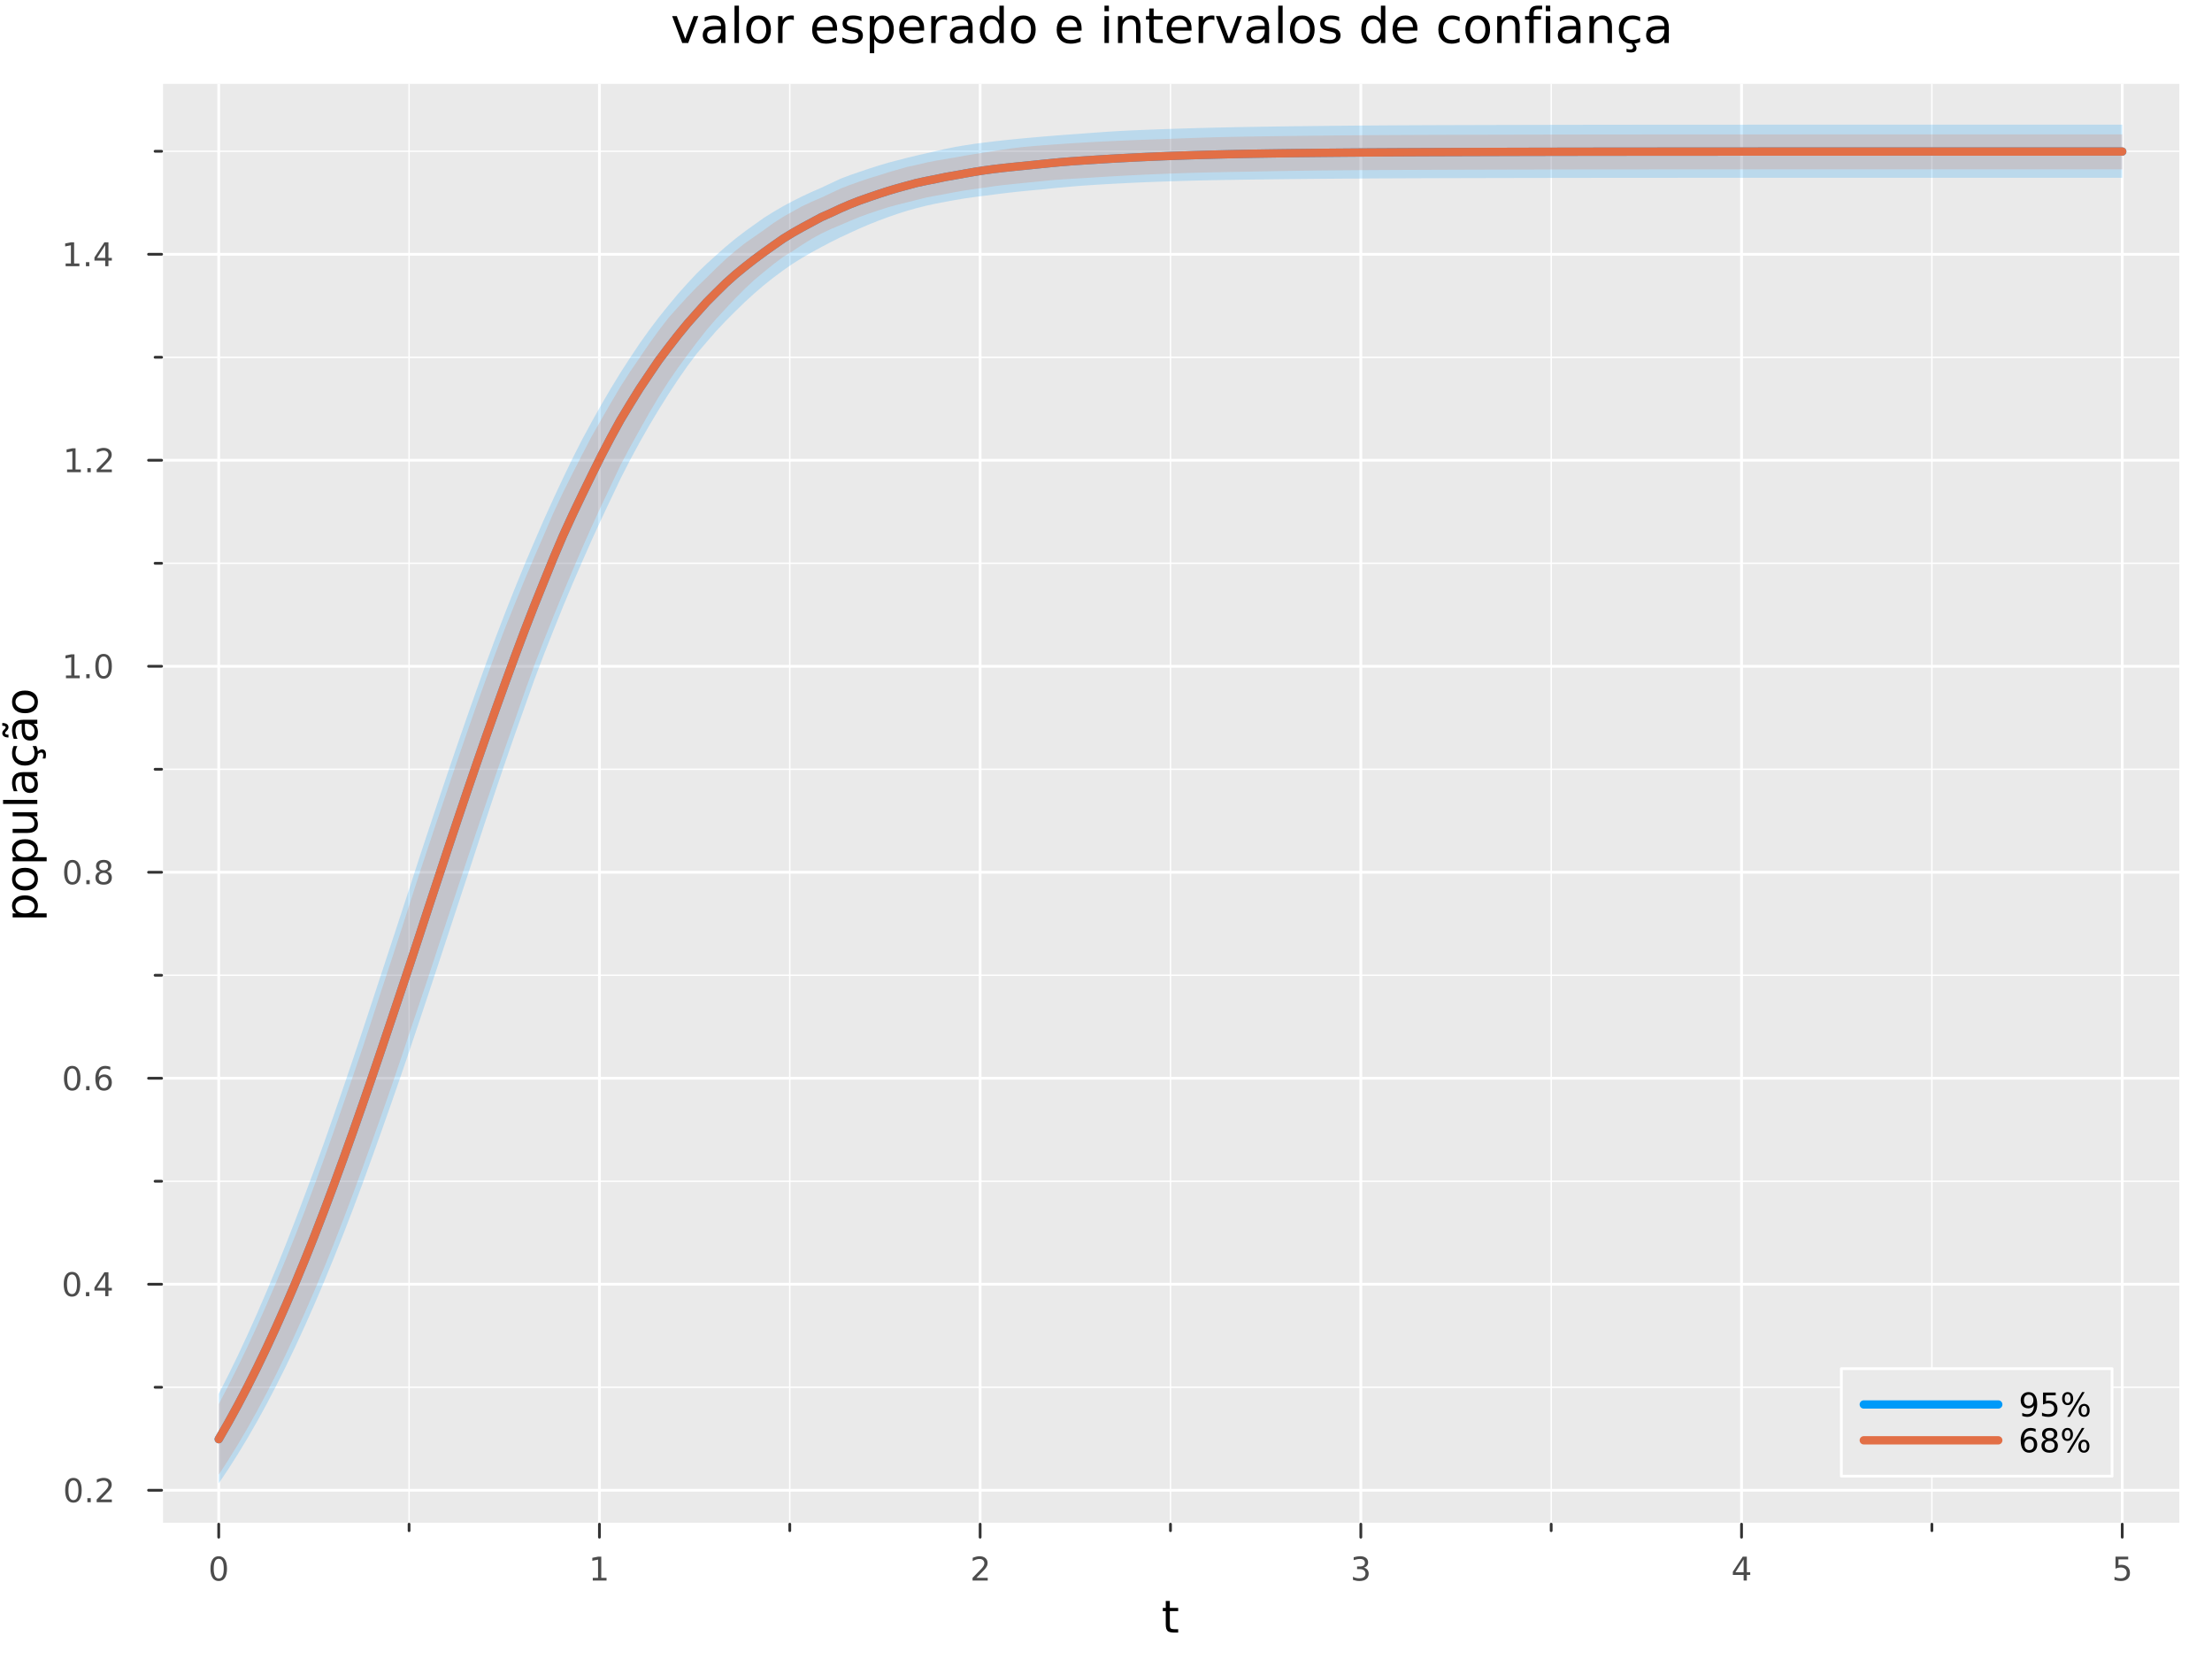 <?xml version="1.0" encoding="utf-8"?>
<svg xmlns="http://www.w3.org/2000/svg" xmlns:xlink="http://www.w3.org/1999/xlink" width="800" height="600" viewBox="0 0 3200 2400">
<rect x="0" y="0" width="3200" height="2400" fill="#808080" stroke="none"/>
<defs>
  <clipPath id="clip230">
    <rect x="0" y="0" width="3200" height="2400"/>
  </clipPath>
</defs>
<path clip-path="url(#clip230)" d="M0 2400 L3200 2400 L3200 0 L0 0  Z" fill="#ffffff" fill-rule="evenodd" fill-opacity="1"/>
<defs>
  <clipPath id="clip231">
    <rect x="640" y="0" width="2241" height="2241"/>
  </clipPath>
</defs>
<path clip-path="url(#clip230)" d="M233.806 2204.92 L3152.76 2204.92 L3152.76 121.312 L233.806 121.312  Z" fill="#eaeaea" fill-rule="evenodd" fill-opacity="1"/>
<defs>
  <clipPath id="clip232">
    <rect x="233" y="121" width="2920" height="2085"/>
  </clipPath>
</defs>
<polyline clip-path="url(#clip232)" style="stroke:#ffffff; stroke-linecap:round; stroke-linejoin:round; stroke-width:4; stroke-opacity:1; fill:none" points="316.418,2204.92 316.418,121.312 "/>
<polyline clip-path="url(#clip232)" style="stroke:#ffffff; stroke-linecap:round; stroke-linejoin:round; stroke-width:4; stroke-opacity:1; fill:none" points="867.163,2204.92 867.163,121.312 "/>
<polyline clip-path="url(#clip232)" style="stroke:#ffffff; stroke-linecap:round; stroke-linejoin:round; stroke-width:4; stroke-opacity:1; fill:none" points="1417.91,2204.92 1417.91,121.312 "/>
<polyline clip-path="url(#clip232)" style="stroke:#ffffff; stroke-linecap:round; stroke-linejoin:round; stroke-width:4; stroke-opacity:1; fill:none" points="1968.65,2204.92 1968.65,121.312 "/>
<polyline clip-path="url(#clip232)" style="stroke:#ffffff; stroke-linecap:round; stroke-linejoin:round; stroke-width:4; stroke-opacity:1; fill:none" points="2519.4,2204.92 2519.4,121.312 "/>
<polyline clip-path="url(#clip232)" style="stroke:#ffffff; stroke-linecap:round; stroke-linejoin:round; stroke-width:4; stroke-opacity:1; fill:none" points="3070.14,2204.92 3070.14,121.312 "/>
<polyline clip-path="url(#clip232)" style="stroke:#ffffff; stroke-linecap:round; stroke-linejoin:round; stroke-width:2; stroke-opacity:1; fill:none" points="591.791,2204.92 591.791,121.312 "/>
<polyline clip-path="url(#clip232)" style="stroke:#ffffff; stroke-linecap:round; stroke-linejoin:round; stroke-width:2; stroke-opacity:1; fill:none" points="1142.54,2204.92 1142.54,121.312 "/>
<polyline clip-path="url(#clip232)" style="stroke:#ffffff; stroke-linecap:round; stroke-linejoin:round; stroke-width:2; stroke-opacity:1; fill:none" points="1693.28,2204.92 1693.28,121.312 "/>
<polyline clip-path="url(#clip232)" style="stroke:#ffffff; stroke-linecap:round; stroke-linejoin:round; stroke-width:2; stroke-opacity:1; fill:none" points="2244.03,2204.92 2244.03,121.312 "/>
<polyline clip-path="url(#clip232)" style="stroke:#ffffff; stroke-linecap:round; stroke-linejoin:round; stroke-width:2; stroke-opacity:1; fill:none" points="2794.77,2204.92 2794.77,121.312 "/>
<polyline clip-path="url(#clip230)" style="stroke:#ffffff; stroke-linecap:round; stroke-linejoin:round; stroke-width:4; stroke-opacity:1; fill:none" points="233.806,2204.92 3152.76,2204.92 "/>
<polyline clip-path="url(#clip230)" style="stroke:#333333; stroke-linecap:round; stroke-linejoin:round; stroke-width:4; stroke-opacity:1; fill:none" points="316.418,2204.92 316.418,2223.82 "/>
<polyline clip-path="url(#clip230)" style="stroke:#333333; stroke-linecap:round; stroke-linejoin:round; stroke-width:4; stroke-opacity:1; fill:none" points="867.163,2204.92 867.163,2223.82 "/>
<polyline clip-path="url(#clip230)" style="stroke:#333333; stroke-linecap:round; stroke-linejoin:round; stroke-width:4; stroke-opacity:1; fill:none" points="1417.91,2204.92 1417.91,2223.82 "/>
<polyline clip-path="url(#clip230)" style="stroke:#333333; stroke-linecap:round; stroke-linejoin:round; stroke-width:4; stroke-opacity:1; fill:none" points="1968.65,2204.92 1968.65,2223.82 "/>
<polyline clip-path="url(#clip230)" style="stroke:#333333; stroke-linecap:round; stroke-linejoin:round; stroke-width:4; stroke-opacity:1; fill:none" points="2519.4,2204.92 2519.4,2223.82 "/>
<polyline clip-path="url(#clip230)" style="stroke:#333333; stroke-linecap:round; stroke-linejoin:round; stroke-width:4; stroke-opacity:1; fill:none" points="3070.14,2204.92 3070.14,2223.82 "/>
<polyline clip-path="url(#clip230)" style="stroke:#333333; stroke-linecap:round; stroke-linejoin:round; stroke-width:4; stroke-opacity:1; fill:none" points="591.791,2204.92 591.791,2214.37 "/>
<polyline clip-path="url(#clip230)" style="stroke:#333333; stroke-linecap:round; stroke-linejoin:round; stroke-width:4; stroke-opacity:1; fill:none" points="1142.54,2204.92 1142.54,2214.37 "/>
<polyline clip-path="url(#clip230)" style="stroke:#333333; stroke-linecap:round; stroke-linejoin:round; stroke-width:4; stroke-opacity:1; fill:none" points="1693.28,2204.92 1693.28,2214.37 "/>
<polyline clip-path="url(#clip230)" style="stroke:#333333; stroke-linecap:round; stroke-linejoin:round; stroke-width:4; stroke-opacity:1; fill:none" points="2244.03,2204.92 2244.03,2214.37 "/>
<polyline clip-path="url(#clip230)" style="stroke:#333333; stroke-linecap:round; stroke-linejoin:round; stroke-width:4; stroke-opacity:1; fill:none" points="2794.77,2204.92 2794.77,2214.37 "/>
<path clip-path="url(#clip230)" d="M316.418 2255.04 Q312.807 2255.04 310.978 2258.6 Q309.173 2262.14 309.173 2269.27 Q309.173 2276.38 310.978 2279.95 Q312.807 2283.49 316.418 2283.49 Q320.052 2283.49 321.858 2279.95 Q323.687 2276.38 323.687 2269.27 Q323.687 2262.14 321.858 2258.6 Q320.052 2255.04 316.418 2255.04 M316.418 2251.33 Q322.228 2251.33 325.284 2255.94 Q328.362 2260.52 328.362 2269.27 Q328.362 2278 325.284 2282.61 Q322.228 2287.19 316.418 2287.19 Q310.608 2287.19 307.529 2282.61 Q304.474 2278 304.474 2269.27 Q304.474 2260.52 307.529 2255.94 Q310.608 2251.33 316.418 2251.33 Z" fill="#4c4c4c" fill-rule="nonzero" fill-opacity="1" /><path clip-path="url(#clip230)" d="M857.545 2282.58 L865.184 2282.58 L865.184 2256.22 L856.874 2257.89 L856.874 2253.63 L865.138 2251.96 L869.814 2251.96 L869.814 2282.58 L877.453 2282.58 L877.453 2286.52 L857.545 2286.52 L857.545 2282.58 Z" fill="#4c4c4c" fill-rule="nonzero" fill-opacity="1" /><path clip-path="url(#clip230)" d="M1412.56 2282.58 L1428.88 2282.58 L1428.88 2286.52 L1406.94 2286.52 L1406.94 2282.58 Q1409.6 2279.83 1414.18 2275.2 Q1418.79 2270.55 1419.97 2269.21 Q1422.21 2266.68 1423.09 2264.95 Q1424 2263.19 1424 2261.5 Q1424 2258.74 1422.05 2257.01 Q1420.13 2255.27 1417.03 2255.27 Q1414.83 2255.27 1412.38 2256.03 Q1409.95 2256.8 1407.17 2258.35 L1407.17 2253.63 Q1409.99 2252.49 1412.45 2251.91 Q1414.9 2251.33 1416.94 2251.33 Q1422.31 2251.33 1425.5 2254.02 Q1428.7 2256.71 1428.7 2261.2 Q1428.7 2263.33 1427.89 2265.25 Q1427.1 2267.14 1424.99 2269.74 Q1424.41 2270.41 1421.31 2273.63 Q1418.21 2276.82 1412.56 2282.58 Z" fill="#4c4c4c" fill-rule="nonzero" fill-opacity="1" /><path clip-path="url(#clip230)" d="M1972.9 2267.89 Q1976.26 2268.6 1978.13 2270.87 Q1980.03 2273.14 1980.03 2276.47 Q1980.03 2281.59 1976.51 2284.39 Q1972.99 2287.19 1966.51 2287.19 Q1964.34 2287.19 1962.02 2286.75 Q1959.73 2286.33 1957.28 2285.48 L1957.28 2280.96 Q1959.22 2282.1 1961.54 2282.68 Q1963.85 2283.26 1966.37 2283.26 Q1970.77 2283.26 1973.06 2281.52 Q1975.38 2279.78 1975.38 2276.47 Q1975.38 2273.42 1973.23 2271.71 Q1971.1 2269.97 1967.28 2269.97 L1963.25 2269.97 L1963.25 2266.13 L1967.46 2266.13 Q1970.91 2266.13 1972.74 2264.76 Q1974.57 2263.37 1974.57 2260.78 Q1974.57 2258.12 1972.67 2256.71 Q1970.79 2255.27 1967.28 2255.27 Q1965.36 2255.27 1963.16 2255.69 Q1960.96 2256.1 1958.32 2256.98 L1958.32 2252.82 Q1960.98 2252.08 1963.29 2251.71 Q1965.63 2251.33 1967.69 2251.33 Q1973.02 2251.33 1976.12 2253.77 Q1979.22 2256.17 1979.22 2260.29 Q1979.22 2263.16 1977.58 2265.15 Q1975.93 2267.12 1972.9 2267.89 Z" fill="#4c4c4c" fill-rule="nonzero" fill-opacity="1" /><path clip-path="url(#clip230)" d="M2522.41 2256.03 L2510.6 2274.48 L2522.41 2274.48 L2522.41 2256.03 M2521.18 2251.96 L2527.06 2251.96 L2527.06 2274.48 L2531.99 2274.48 L2531.99 2278.37 L2527.06 2278.37 L2527.06 2286.52 L2522.41 2286.52 L2522.41 2278.37 L2506.81 2278.37 L2506.81 2273.86 L2521.18 2251.96 Z" fill="#4c4c4c" fill-rule="nonzero" fill-opacity="1" /><path clip-path="url(#clip230)" d="M3060.42 2251.96 L3078.78 2251.96 L3078.78 2255.9 L3064.7 2255.9 L3064.7 2264.37 Q3065.72 2264.02 3066.74 2263.86 Q3067.76 2263.67 3068.78 2263.67 Q3074.57 2263.67 3077.95 2266.84 Q3081.32 2270.02 3081.32 2275.43 Q3081.32 2281.01 3077.85 2284.11 Q3074.38 2287.19 3068.06 2287.19 Q3065.88 2287.19 3063.62 2286.82 Q3061.37 2286.45 3058.96 2285.71 L3058.96 2281.01 Q3061.05 2282.14 3063.27 2282.7 Q3065.49 2283.26 3067.97 2283.26 Q3071.97 2283.26 3074.31 2281.15 Q3076.65 2279.04 3076.65 2275.43 Q3076.65 2271.82 3074.31 2269.71 Q3071.97 2267.61 3067.97 2267.61 Q3066.09 2267.61 3064.22 2268.02 Q3062.37 2268.44 3060.42 2269.32 L3060.42 2251.96 Z" fill="#4c4c4c" fill-rule="nonzero" fill-opacity="1" /><path clip-path="url(#clip230)" d="M1692.34 2316.01 L1692.34 2326.14 L1704.41 2326.14 L1704.41 2330.69 L1692.34 2330.69 L1692.34 2350.04 Q1692.34 2354.4 1693.52 2355.64 Q1694.73 2356.88 1698.39 2356.88 L1704.41 2356.88 L1704.41 2361.78 L1698.39 2361.78 Q1691.61 2361.78 1689.03 2359.27 Q1686.45 2356.72 1686.45 2350.04 L1686.45 2330.69 L1682.16 2330.69 L1682.16 2326.14 L1686.45 2326.14 L1686.45 2316.01 L1692.34 2316.01 Z" fill="#000000" fill-rule="nonzero" fill-opacity="1" /><polyline clip-path="url(#clip232)" style="stroke:#ffffff; stroke-linecap:round; stroke-linejoin:round; stroke-width:4; stroke-opacity:1; fill:none" points="233.806,2155.88 3152.76,2155.88 "/>
<polyline clip-path="url(#clip232)" style="stroke:#ffffff; stroke-linecap:round; stroke-linejoin:round; stroke-width:4; stroke-opacity:1; fill:none" points="233.806,1857.87 3152.76,1857.87 "/>
<polyline clip-path="url(#clip232)" style="stroke:#ffffff; stroke-linecap:round; stroke-linejoin:round; stroke-width:4; stroke-opacity:1; fill:none" points="233.806,1559.87 3152.76,1559.87 "/>
<polyline clip-path="url(#clip232)" style="stroke:#ffffff; stroke-linecap:round; stroke-linejoin:round; stroke-width:4; stroke-opacity:1; fill:none" points="233.806,1261.86 3152.76,1261.86 "/>
<polyline clip-path="url(#clip232)" style="stroke:#ffffff; stroke-linecap:round; stroke-linejoin:round; stroke-width:4; stroke-opacity:1; fill:none" points="233.806,963.858 3152.76,963.858 "/>
<polyline clip-path="url(#clip232)" style="stroke:#ffffff; stroke-linecap:round; stroke-linejoin:round; stroke-width:4; stroke-opacity:1; fill:none" points="233.806,665.852 3152.76,665.852 "/>
<polyline clip-path="url(#clip232)" style="stroke:#ffffff; stroke-linecap:round; stroke-linejoin:round; stroke-width:4; stroke-opacity:1; fill:none" points="233.806,367.847 3152.76,367.847 "/>
<polyline clip-path="url(#clip232)" style="stroke:#ffffff; stroke-linecap:round; stroke-linejoin:round; stroke-width:2; stroke-opacity:1; fill:none" points="233.806,2006.88 3152.76,2006.88 "/>
<polyline clip-path="url(#clip232)" style="stroke:#ffffff; stroke-linecap:round; stroke-linejoin:round; stroke-width:2; stroke-opacity:1; fill:none" points="233.806,1708.87 3152.76,1708.87 "/>
<polyline clip-path="url(#clip232)" style="stroke:#ffffff; stroke-linecap:round; stroke-linejoin:round; stroke-width:2; stroke-opacity:1; fill:none" points="233.806,1410.87 3152.76,1410.87 "/>
<polyline clip-path="url(#clip232)" style="stroke:#ffffff; stroke-linecap:round; stroke-linejoin:round; stroke-width:2; stroke-opacity:1; fill:none" points="233.806,1112.86 3152.76,1112.86 "/>
<polyline clip-path="url(#clip232)" style="stroke:#ffffff; stroke-linecap:round; stroke-linejoin:round; stroke-width:2; stroke-opacity:1; fill:none" points="233.806,814.855 3152.76,814.855 "/>
<polyline clip-path="url(#clip232)" style="stroke:#ffffff; stroke-linecap:round; stroke-linejoin:round; stroke-width:2; stroke-opacity:1; fill:none" points="233.806,516.85 3152.76,516.85 "/>
<polyline clip-path="url(#clip232)" style="stroke:#ffffff; stroke-linecap:round; stroke-linejoin:round; stroke-width:2; stroke-opacity:1; fill:none" points="233.806,218.844 3152.76,218.844 "/>
<polyline clip-path="url(#clip230)" style="stroke:#ffffff; stroke-linecap:round; stroke-linejoin:round; stroke-width:4; stroke-opacity:1; fill:none" points="233.806,2204.92 233.806,121.312 "/>
<polyline clip-path="url(#clip230)" style="stroke:#333333; stroke-linecap:round; stroke-linejoin:round; stroke-width:4; stroke-opacity:1; fill:none" points="233.806,2155.88 214.909,2155.88 "/>
<polyline clip-path="url(#clip230)" style="stroke:#333333; stroke-linecap:round; stroke-linejoin:round; stroke-width:4; stroke-opacity:1; fill:none" points="233.806,1857.87 214.909,1857.87 "/>
<polyline clip-path="url(#clip230)" style="stroke:#333333; stroke-linecap:round; stroke-linejoin:round; stroke-width:4; stroke-opacity:1; fill:none" points="233.806,1559.87 214.909,1559.87 "/>
<polyline clip-path="url(#clip230)" style="stroke:#333333; stroke-linecap:round; stroke-linejoin:round; stroke-width:4; stroke-opacity:1; fill:none" points="233.806,1261.86 214.909,1261.86 "/>
<polyline clip-path="url(#clip230)" style="stroke:#333333; stroke-linecap:round; stroke-linejoin:round; stroke-width:4; stroke-opacity:1; fill:none" points="233.806,963.858 214.909,963.858 "/>
<polyline clip-path="url(#clip230)" style="stroke:#333333; stroke-linecap:round; stroke-linejoin:round; stroke-width:4; stroke-opacity:1; fill:none" points="233.806,665.852 214.909,665.852 "/>
<polyline clip-path="url(#clip230)" style="stroke:#333333; stroke-linecap:round; stroke-linejoin:round; stroke-width:4; stroke-opacity:1; fill:none" points="233.806,367.847 214.909,367.847 "/>
<polyline clip-path="url(#clip230)" style="stroke:#333333; stroke-linecap:round; stroke-linejoin:round; stroke-width:4; stroke-opacity:1; fill:none" points="233.806,2006.88 224.357,2006.88 "/>
<polyline clip-path="url(#clip230)" style="stroke:#333333; stroke-linecap:round; stroke-linejoin:round; stroke-width:4; stroke-opacity:1; fill:none" points="233.806,1708.87 224.357,1708.87 "/>
<polyline clip-path="url(#clip230)" style="stroke:#333333; stroke-linecap:round; stroke-linejoin:round; stroke-width:4; stroke-opacity:1; fill:none" points="233.806,1410.87 224.357,1410.87 "/>
<polyline clip-path="url(#clip230)" style="stroke:#333333; stroke-linecap:round; stroke-linejoin:round; stroke-width:4; stroke-opacity:1; fill:none" points="233.806,1112.86 224.357,1112.86 "/>
<polyline clip-path="url(#clip230)" style="stroke:#333333; stroke-linecap:round; stroke-linejoin:round; stroke-width:4; stroke-opacity:1; fill:none" points="233.806,814.855 224.357,814.855 "/>
<polyline clip-path="url(#clip230)" style="stroke:#333333; stroke-linecap:round; stroke-linejoin:round; stroke-width:4; stroke-opacity:1; fill:none" points="233.806,516.85 224.357,516.85 "/>
<polyline clip-path="url(#clip230)" style="stroke:#333333; stroke-linecap:round; stroke-linejoin:round; stroke-width:4; stroke-opacity:1; fill:none" points="233.806,218.844 224.357,218.844 "/>
<path clip-path="url(#clip230)" d="M106.228 2141.68 Q102.617 2141.68 100.788 2145.24 Q98.983 2148.79 98.983 2155.91 Q98.983 2163.02 100.788 2166.59 Q102.617 2170.13 106.228 2170.13 Q109.862 2170.13 111.668 2166.59 Q113.496 2163.02 113.496 2155.91 Q113.496 2148.79 111.668 2145.24 Q109.862 2141.68 106.228 2141.68 M106.228 2137.98 Q112.038 2137.98 115.094 2142.58 Q118.172 2147.16 118.172 2155.91 Q118.172 2164.64 115.094 2169.25 Q112.038 2173.83 106.228 2173.83 Q100.418 2173.83 97.339 2169.25 Q94.284 2164.64 94.284 2155.91 Q94.284 2147.16 97.339 2142.58 Q100.418 2137.98 106.228 2137.98 Z" fill="#4c4c4c" fill-rule="nonzero" fill-opacity="1" /><path clip-path="url(#clip230)" d="M126.39 2167.28 L131.274 2167.28 L131.274 2173.16 L126.39 2173.16 L126.39 2167.28 Z" fill="#4c4c4c" fill-rule="nonzero" fill-opacity="1" /><path clip-path="url(#clip230)" d="M145.487 2169.22 L161.806 2169.22 L161.806 2173.16 L139.862 2173.16 L139.862 2169.22 Q142.524 2166.47 147.107 2161.84 Q151.714 2157.19 152.894 2155.85 Q155.14 2153.32 156.019 2151.59 Q156.922 2149.83 156.922 2148.14 Q156.922 2145.38 154.978 2143.65 Q153.056 2141.91 149.954 2141.91 Q147.755 2141.91 145.302 2142.67 Q142.871 2143.44 140.093 2144.99 L140.093 2140.27 Q142.917 2139.13 145.371 2138.55 Q147.825 2137.98 149.862 2137.98 Q155.232 2137.98 158.427 2140.66 Q161.621 2143.35 161.621 2147.84 Q161.621 2149.97 160.811 2151.89 Q160.024 2153.79 157.917 2156.38 Q157.339 2157.05 154.237 2160.27 Q151.135 2163.46 145.487 2169.22 Z" fill="#4c4c4c" fill-rule="nonzero" fill-opacity="1" /><path clip-path="url(#clip230)" d="M104.145 1843.67 Q100.533 1843.67 98.705 1847.24 Q96.899 1850.78 96.899 1857.91 Q96.899 1865.02 98.705 1868.58 Q100.533 1872.12 104.145 1872.12 Q107.779 1872.12 109.584 1868.58 Q111.413 1865.02 111.413 1857.91 Q111.413 1850.78 109.584 1847.24 Q107.779 1843.67 104.145 1843.67 M104.145 1839.97 Q109.955 1839.97 113.01 1844.58 Q116.089 1849.16 116.089 1857.91 Q116.089 1866.64 113.01 1871.24 Q109.955 1875.83 104.145 1875.83 Q98.334 1875.83 95.256 1871.24 Q92.2 1866.64 92.2 1857.91 Q92.2 1849.16 95.256 1844.58 Q98.334 1839.97 104.145 1839.97 Z" fill="#4c4c4c" fill-rule="nonzero" fill-opacity="1" /><path clip-path="url(#clip230)" d="M124.306 1869.28 L129.191 1869.28 L129.191 1875.15 L124.306 1875.15 L124.306 1869.28 Z" fill="#4c4c4c" fill-rule="nonzero" fill-opacity="1" /><path clip-path="url(#clip230)" d="M152.223 1844.67 L140.417 1863.12 L152.223 1863.12 L152.223 1844.67 M150.996 1840.59 L156.876 1840.59 L156.876 1863.12 L161.806 1863.12 L161.806 1867.01 L156.876 1867.01 L156.876 1875.15 L152.223 1875.15 L152.223 1867.01 L136.621 1867.01 L136.621 1862.49 L150.996 1840.59 Z" fill="#4c4c4c" fill-rule="nonzero" fill-opacity="1" /><path clip-path="url(#clip230)" d="M104.469 1545.67 Q100.858 1545.67 99.029 1549.23 Q97.223 1552.77 97.223 1559.9 Q97.223 1567.01 99.029 1570.58 Q100.858 1574.12 104.469 1574.12 Q108.103 1574.12 109.908 1570.58 Q111.737 1567.01 111.737 1559.9 Q111.737 1552.77 109.908 1549.23 Q108.103 1545.67 104.469 1545.67 M104.469 1541.96 Q110.279 1541.96 113.334 1546.57 Q116.413 1551.15 116.413 1559.9 Q116.413 1568.63 113.334 1573.24 Q110.279 1577.82 104.469 1577.82 Q98.659 1577.82 95.58 1573.24 Q92.524 1568.63 92.524 1559.9 Q92.524 1551.15 95.58 1546.57 Q98.659 1541.96 104.469 1541.96 Z" fill="#4c4c4c" fill-rule="nonzero" fill-opacity="1" /><path clip-path="url(#clip230)" d="M124.631 1571.27 L129.515 1571.27 L129.515 1577.15 L124.631 1577.15 L124.631 1571.27 Z" fill="#4c4c4c" fill-rule="nonzero" fill-opacity="1" /><path clip-path="url(#clip230)" d="M150.279 1558.01 Q147.13 1558.01 145.279 1560.16 Q143.45 1562.31 143.45 1566.06 Q143.45 1569.79 145.279 1571.96 Q147.13 1574.12 150.279 1574.12 Q153.427 1574.12 155.255 1571.96 Q157.107 1569.79 157.107 1566.06 Q157.107 1562.31 155.255 1560.16 Q153.427 1558.01 150.279 1558.01 M159.561 1543.35 L159.561 1547.61 Q157.802 1546.78 155.996 1546.34 Q154.214 1545.9 152.454 1545.9 Q147.825 1545.9 145.371 1549.02 Q142.941 1552.15 142.593 1558.47 Q143.959 1556.45 146.019 1555.39 Q148.079 1554.3 150.556 1554.3 Q155.765 1554.3 158.774 1557.47 Q161.806 1560.62 161.806 1566.06 Q161.806 1571.39 158.658 1574.6 Q155.51 1577.82 150.279 1577.82 Q144.283 1577.82 141.112 1573.24 Q137.941 1568.63 137.941 1559.9 Q137.941 1551.71 141.83 1546.85 Q145.718 1541.96 152.269 1541.96 Q154.029 1541.96 155.811 1542.31 Q157.616 1542.66 159.561 1543.35 Z" fill="#4c4c4c" fill-rule="nonzero" fill-opacity="1" /><path clip-path="url(#clip230)" d="M104.723 1247.66 Q101.112 1247.66 99.284 1251.23 Q97.478 1254.77 97.478 1261.9 Q97.478 1269 99.284 1272.57 Q101.112 1276.11 104.723 1276.11 Q108.357 1276.11 110.163 1272.57 Q111.992 1269 111.992 1261.9 Q111.992 1254.77 110.163 1251.23 Q108.357 1247.66 104.723 1247.66 M104.723 1243.96 Q110.533 1243.96 113.589 1248.56 Q116.668 1253.15 116.668 1261.9 Q116.668 1270.63 113.589 1275.23 Q110.533 1279.81 104.723 1279.81 Q98.913 1279.81 95.834 1275.23 Q92.779 1270.63 92.779 1261.9 Q92.779 1253.15 95.834 1248.56 Q98.913 1243.96 104.723 1243.96 Z" fill="#4c4c4c" fill-rule="nonzero" fill-opacity="1" /><path clip-path="url(#clip230)" d="M124.885 1273.26 L129.769 1273.26 L129.769 1279.14 L124.885 1279.14 L124.885 1273.26 Z" fill="#4c4c4c" fill-rule="nonzero" fill-opacity="1" /><path clip-path="url(#clip230)" d="M149.954 1262.73 Q146.621 1262.73 144.7 1264.51 Q142.802 1266.3 142.802 1269.42 Q142.802 1272.55 144.7 1274.33 Q146.621 1276.11 149.954 1276.11 Q153.288 1276.11 155.209 1274.33 Q157.13 1272.52 157.13 1269.42 Q157.13 1266.3 155.209 1264.51 Q153.311 1262.73 149.954 1262.73 M145.279 1260.74 Q142.269 1260 140.58 1257.94 Q138.913 1255.88 138.913 1252.92 Q138.913 1248.77 141.853 1246.37 Q144.816 1243.96 149.954 1243.96 Q155.116 1243.96 158.056 1246.37 Q160.996 1248.77 160.996 1252.92 Q160.996 1255.88 159.306 1257.94 Q157.64 1260 154.654 1260.74 Q158.033 1261.53 159.908 1263.82 Q161.806 1266.11 161.806 1269.42 Q161.806 1274.44 158.728 1277.13 Q155.672 1279.81 149.954 1279.81 Q144.237 1279.81 141.158 1277.13 Q138.103 1274.44 138.103 1269.42 Q138.103 1266.11 140.001 1263.82 Q141.899 1261.53 145.279 1260.74 M143.566 1253.36 Q143.566 1256.04 145.232 1257.55 Q146.922 1259.05 149.954 1259.05 Q152.964 1259.05 154.654 1257.55 Q156.366 1256.04 156.366 1253.36 Q156.366 1250.67 154.654 1249.17 Q152.964 1247.66 149.954 1247.66 Q146.922 1247.66 145.232 1249.17 Q143.566 1250.67 143.566 1253.36 Z" fill="#4c4c4c" fill-rule="nonzero" fill-opacity="1" /><path clip-path="url(#clip230)" d="M95.441 977.203 L103.08 977.203 L103.08 950.837 L94.77 952.504 L94.77 948.245 L103.033 946.578 L107.709 946.578 L107.709 977.203 L115.348 977.203 L115.348 981.138 L95.441 981.138 L95.441 977.203 Z" fill="#4c4c4c" fill-rule="nonzero" fill-opacity="1" /><path clip-path="url(#clip230)" d="M124.793 975.258 L129.677 975.258 L129.677 981.138 L124.793 981.138 L124.793 975.258 Z" fill="#4c4c4c" fill-rule="nonzero" fill-opacity="1" /><path clip-path="url(#clip230)" d="M149.862 949.657 Q146.251 949.657 144.422 953.221 Q142.617 956.763 142.617 963.893 Q142.617 970.999 144.422 974.564 Q146.251 978.106 149.862 978.106 Q153.496 978.106 155.302 974.564 Q157.13 970.999 157.13 963.893 Q157.13 956.763 155.302 953.221 Q153.496 949.657 149.862 949.657 M149.862 945.953 Q155.672 945.953 158.728 950.559 Q161.806 955.143 161.806 963.893 Q161.806 972.619 158.728 977.226 Q155.672 981.809 149.862 981.809 Q144.052 981.809 140.973 977.226 Q137.918 972.619 137.918 963.893 Q137.918 955.143 140.973 950.559 Q144.052 945.953 149.862 945.953 Z" fill="#4c4c4c" fill-rule="nonzero" fill-opacity="1" /><path clip-path="url(#clip230)" d="M97.038 679.197 L104.677 679.197 L104.677 652.832 L96.367 654.498 L96.367 650.239 L104.631 648.572 L109.307 648.572 L109.307 679.197 L116.945 679.197 L116.945 683.132 L97.038 683.132 L97.038 679.197 Z" fill="#4c4c4c" fill-rule="nonzero" fill-opacity="1" /><path clip-path="url(#clip230)" d="M126.39 677.253 L131.274 677.253 L131.274 683.132 L126.39 683.132 L126.39 677.253 Z" fill="#4c4c4c" fill-rule="nonzero" fill-opacity="1" /><path clip-path="url(#clip230)" d="M145.487 679.197 L161.806 679.197 L161.806 683.132 L139.862 683.132 L139.862 679.197 Q142.524 676.443 147.107 671.813 Q151.714 667.16 152.894 665.818 Q155.14 663.295 156.019 661.558 Q156.922 659.799 156.922 658.109 Q156.922 655.355 154.978 653.619 Q153.056 651.883 149.954 651.883 Q147.755 651.883 145.302 652.646 Q142.871 653.41 140.093 654.961 L140.093 650.239 Q142.917 649.105 145.371 648.526 Q147.825 647.947 149.862 647.947 Q155.232 647.947 158.427 650.633 Q161.621 653.318 161.621 657.808 Q161.621 659.938 160.811 661.859 Q160.024 663.758 157.917 666.35 Q157.339 667.021 154.237 670.239 Q151.135 673.433 145.487 679.197 Z" fill="#4c4c4c" fill-rule="nonzero" fill-opacity="1" /><path clip-path="url(#clip230)" d="M94.955 381.192 L102.594 381.192 L102.594 354.826 L94.284 356.493 L94.284 352.234 L102.547 350.567 L107.223 350.567 L107.223 381.192 L114.862 381.192 L114.862 385.127 L94.955 385.127 L94.955 381.192 Z" fill="#4c4c4c" fill-rule="nonzero" fill-opacity="1" /><path clip-path="url(#clip230)" d="M124.306 379.247 L129.191 379.247 L129.191 385.127 L124.306 385.127 L124.306 379.247 Z" fill="#4c4c4c" fill-rule="nonzero" fill-opacity="1" /><path clip-path="url(#clip230)" d="M152.223 354.641 L140.417 373.09 L152.223 373.09 L152.223 354.641 M150.996 350.567 L156.876 350.567 L156.876 373.09 L161.806 373.09 L161.806 376.979 L156.876 376.979 L156.876 385.127 L152.223 385.127 L152.223 376.979 L136.621 376.979 L136.621 372.465 L150.996 350.567 Z" fill="#4c4c4c" fill-rule="nonzero" fill-opacity="1" /><path clip-path="url(#clip230)" d="M48.597 1321.32 L67.503 1321.32 L67.503 1327.21 L18.296 1327.21 L18.296 1321.32 L23.707 1321.32 Q20.524 1319.47 18.996 1316.67 Q17.437 1313.84 17.437 1309.93 Q17.437 1303.43 22.593 1299.39 Q27.749 1295.32 36.152 1295.32 Q44.555 1295.32 49.711 1299.39 Q54.867 1303.43 54.867 1309.93 Q54.867 1313.84 53.339 1316.67 Q51.78 1319.47 48.597 1321.32 M36.152 1301.4 Q29.691 1301.4 26.03 1304.07 Q22.338 1306.71 22.338 1311.36 Q22.338 1316 26.03 1318.68 Q29.691 1321.32 36.152 1321.32 Q42.613 1321.32 46.305 1318.68 Q49.966 1316 49.966 1311.36 Q49.966 1306.71 46.305 1304.07 Q42.613 1301.4 36.152 1301.4 Z" fill="#000000" fill-rule="nonzero" fill-opacity="1" /><path clip-path="url(#clip230)" d="M22.402 1271.79 Q22.402 1276.51 26.094 1279.24 Q29.755 1281.98 36.152 1281.98 Q42.55 1281.98 46.242 1279.27 Q49.902 1276.54 49.902 1271.79 Q49.902 1267.12 46.21 1264.38 Q42.518 1261.64 36.152 1261.64 Q29.818 1261.64 26.126 1264.38 Q22.402 1267.12 22.402 1271.79 M17.437 1271.79 Q17.437 1264.16 22.402 1259.8 Q27.367 1255.43 36.152 1255.43 Q44.905 1255.43 49.902 1259.8 Q54.867 1264.16 54.867 1271.79 Q54.867 1279.47 49.902 1283.83 Q44.905 1288.15 36.152 1288.15 Q27.367 1288.15 22.402 1283.83 Q17.437 1279.47 17.437 1271.79 Z" fill="#000000" fill-rule="nonzero" fill-opacity="1" /><path clip-path="url(#clip230)" d="M48.597 1240.06 L67.503 1240.06 L67.503 1245.95 L18.296 1245.95 L18.296 1240.06 L23.707 1240.06 Q20.524 1238.22 18.996 1235.41 Q17.437 1232.58 17.437 1228.67 Q17.437 1222.17 22.593 1218.13 Q27.749 1214.06 36.152 1214.06 Q44.555 1214.06 49.711 1218.13 Q54.867 1222.17 54.867 1228.67 Q54.867 1232.58 53.339 1235.41 Q51.78 1238.22 48.597 1240.06 M36.152 1220.14 Q29.691 1220.14 26.03 1222.81 Q22.338 1225.45 22.338 1230.1 Q22.338 1234.75 26.03 1237.42 Q29.691 1240.06 36.152 1240.06 Q42.613 1240.06 46.305 1237.42 Q49.966 1234.75 49.966 1230.1 Q49.966 1225.45 46.305 1222.81 Q42.613 1220.14 36.152 1220.14 Z" fill="#000000" fill-rule="nonzero" fill-opacity="1" /><path clip-path="url(#clip230)" d="M39.876 1204.95 L18.296 1204.95 L18.296 1199.1 L39.653 1199.1 Q44.714 1199.1 47.26 1197.12 Q49.775 1195.15 49.775 1191.2 Q49.775 1186.46 46.751 1183.72 Q43.727 1180.96 38.507 1180.96 L18.296 1180.96 L18.296 1175.1 L53.944 1175.1 L53.944 1180.96 L48.47 1180.96 Q51.716 1183.09 53.308 1185.92 Q54.867 1188.72 54.867 1192.45 Q54.867 1198.59 51.048 1201.77 Q47.228 1204.95 39.876 1204.95 M17.437 1190.22 L17.437 1190.22 Z" fill="#000000" fill-rule="nonzero" fill-opacity="1" /><path clip-path="url(#clip230)" d="M4.419 1163.04 L4.419 1157.18 L53.944 1157.18 L53.944 1163.04 L4.419 1163.04 Z" fill="#000000" fill-rule="nonzero" fill-opacity="1" /><path clip-path="url(#clip230)" d="M36.025 1128.73 Q36.025 1135.82 37.648 1138.56 Q39.271 1141.3 43.186 1141.3 Q46.305 1141.3 48.151 1139.26 Q49.966 1137.19 49.966 1133.66 Q49.966 1128.79 46.528 1125.86 Q43.059 1122.9 37.33 1122.9 L36.025 1122.9 L36.025 1128.73 M33.606 1117.04 L53.944 1117.04 L53.944 1122.9 L48.533 1122.9 Q51.78 1124.91 53.339 1127.9 Q54.867 1130.89 54.867 1135.22 Q54.867 1140.69 51.812 1143.94 Q48.724 1147.15 43.568 1147.15 Q37.553 1147.15 34.497 1143.14 Q31.441 1139.1 31.441 1131.11 L31.441 1122.9 L30.869 1122.9 Q26.826 1122.9 24.63 1125.57 Q22.402 1128.22 22.402 1133.02 Q22.402 1136.08 23.134 1138.97 Q23.866 1141.87 25.33 1144.54 L19.919 1144.54 Q18.678 1141.33 18.073 1138.31 Q17.437 1135.28 17.437 1132.42 Q17.437 1124.68 21.447 1120.86 Q25.458 1117.04 33.606 1117.04 Z" fill="#000000" fill-rule="nonzero" fill-opacity="1" /><path clip-path="url(#clip230)" d="M19.665 1079.33 L25.139 1079.33 Q23.771 1081.81 23.102 1084.32 Q22.402 1086.81 22.402 1089.35 Q22.402 1095.05 26.03 1098.2 Q29.627 1101.35 36.152 1101.35 Q42.677 1101.35 46.305 1098.2 Q49.902 1095.05 49.902 1089.35 Q49.902 1086.81 49.233 1084.32 Q48.533 1081.81 47.165 1079.33 L52.575 1079.33 Q53.721 1081.78 54.294 1084.42 Q54.867 1087.03 54.867 1089.99 Q54.867 1098.04 49.806 1102.78 Q44.746 1107.53 36.152 1107.53 Q27.431 1107.53 22.434 1102.75 Q17.437 1097.95 17.437 1089.61 Q17.437 1086.9 18.01 1084.32 Q18.551 1081.75 19.665 1079.33 M53.944 1087.6 Q55.917 1085.85 57.573 1084.99 Q59.26 1084.13 60.787 1084.13 Q63.62 1084.13 65.052 1086.04 Q66.516 1087.95 66.516 1091.71 Q66.516 1093.17 66.326 1094.57 Q66.135 1095.94 65.752 1097.31 L61.583 1097.31 Q62.124 1096.23 62.347 1095.05 Q62.602 1093.87 62.602 1092.38 Q62.602 1090.5 61.838 1089.54 Q61.074 1088.59 59.61 1088.59 Q58.655 1088.59 57.254 1089.29 Q55.886 1089.96 53.944 1091.39 L53.944 1087.6 Z" fill="#000000" fill-rule="nonzero" fill-opacity="1" /><path clip-path="url(#clip230)" d="M36.025 1052.94 Q36.025 1060.04 37.648 1062.78 Q39.271 1065.51 43.186 1065.51 Q46.305 1065.51 48.151 1063.48 Q49.966 1061.41 49.966 1057.87 Q49.966 1053.01 46.528 1050.08 Q43.059 1047.12 37.33 1047.12 L36.025 1047.12 L36.025 1052.94 M33.606 1041.26 L53.944 1041.26 L53.944 1047.12 L48.533 1047.12 Q51.78 1049.12 53.339 1052.11 Q54.867 1055.11 54.867 1059.43 Q54.867 1064.91 51.812 1068.16 Q48.724 1071.37 43.568 1071.37 Q37.553 1071.37 34.497 1067.36 Q31.441 1063.32 31.441 1055.33 L31.441 1047.12 L30.869 1047.12 Q26.826 1047.12 24.63 1049.79 Q22.402 1052.43 22.402 1057.24 Q22.402 1060.29 23.134 1063.19 Q23.866 1066.09 25.33 1068.76 L19.919 1068.76 Q18.678 1065.55 18.073 1062.52 Q17.437 1059.5 17.437 1056.63 Q17.437 1048.9 21.447 1045.08 Q25.458 1041.26 33.606 1041.26 M10.339 1056.51 L8.588 1058.32 Q7.952 1059.02 7.665 1059.56 Q7.347 1060.07 7.347 1060.48 Q7.347 1061.69 8.525 1062.27 Q9.671 1062.84 12.281 1062.9 L12.281 1066.88 Q7.984 1066.82 5.66 1065.2 Q3.305 1063.57 3.305 1060.68 Q3.305 1059.47 3.751 1058.45 Q4.196 1057.43 5.247 1056.25 L6.997 1054.44 Q7.634 1053.74 7.952 1053.23 Q8.238 1052.69 8.238 1052.27 Q8.238 1051.06 7.093 1050.49 Q5.915 1049.92 3.305 1049.85 L3.305 1045.88 Q7.602 1045.94 9.957 1047.56 Q12.281 1049.19 12.281 1052.08 Q12.281 1053.29 11.835 1054.31 Q11.389 1055.33 10.339 1056.51 Z" fill="#000000" fill-rule="nonzero" fill-opacity="1" /><path clip-path="url(#clip230)" d="M22.402 1015.38 Q22.402 1020.09 26.094 1022.83 Q29.755 1025.57 36.152 1025.57 Q42.55 1025.57 46.242 1022.86 Q49.902 1020.13 49.902 1015.38 Q49.902 1010.71 46.21 1007.97 Q42.518 1005.23 36.152 1005.23 Q29.818 1005.23 26.126 1007.97 Q22.402 1010.71 22.402 1015.38 M17.437 1015.38 Q17.437 1007.74 22.402 1003.38 Q27.367 999.024 36.152 999.024 Q44.905 999.024 49.902 1003.38 Q54.867 1007.74 54.867 1015.38 Q54.867 1023.05 49.902 1027.42 Q44.905 1031.74 36.152 1031.74 Q27.367 1031.74 22.402 1027.42 Q17.437 1023.05 17.437 1015.38 Z" fill="#000000" fill-rule="nonzero" fill-opacity="1" /><path clip-path="url(#clip230)" d="M972.365 23.319 L979.136 23.319 L991.288 55.958 L1003.44 23.319 L1010.21 23.319 L995.629 62.208 L986.948 62.208 L972.365 23.319 Z" fill="#000000" fill-rule="nonzero" fill-opacity="1" /><path clip-path="url(#clip230)" d="M1036.7 42.66 Q1028.96 42.66 1025.98 44.43 Q1022.99 46.201 1022.99 50.472 Q1022.99 53.875 1025.21 55.889 Q1027.47 57.868 1031.32 57.868 Q1036.64 57.868 1039.83 54.118 Q1043.06 50.333 1043.06 44.083 L1043.06 42.66 L1036.7 42.66 M1049.45 40.021 L1049.45 62.208 L1043.06 62.208 L1043.06 56.305 Q1040.87 59.847 1037.61 61.548 Q1034.34 63.215 1029.62 63.215 Q1023.65 63.215 1020.11 59.882 Q1016.6 56.514 1016.6 50.889 Q1016.6 44.326 1020.98 40.993 Q1025.39 37.66 1034.1 37.66 L1043.06 37.66 L1043.06 37.035 Q1043.06 32.625 1040.14 30.229 Q1037.26 27.799 1032.02 27.799 Q1028.68 27.799 1025.52 28.597 Q1022.36 29.396 1019.45 30.993 L1019.45 25.09 Q1022.95 23.736 1026.25 23.076 Q1029.55 22.382 1032.68 22.382 Q1041.11 22.382 1045.28 26.757 Q1049.45 31.132 1049.45 40.021 Z" fill="#000000" fill-rule="nonzero" fill-opacity="1" /><path clip-path="url(#clip230)" d="M1062.61 8.181 L1069 8.181 L1069 62.208 L1062.61 62.208 L1062.61 8.181 Z" fill="#000000" fill-rule="nonzero" fill-opacity="1" /><path clip-path="url(#clip230)" d="M1097.43 27.799 Q1092.29 27.799 1089.31 31.826 Q1086.32 35.819 1086.32 42.798 Q1086.32 49.778 1089.27 53.805 Q1092.26 57.798 1097.43 57.798 Q1102.54 57.798 1105.52 53.77 Q1108.51 49.743 1108.51 42.798 Q1108.51 35.889 1105.52 31.861 Q1102.54 27.799 1097.43 27.799 M1097.43 22.382 Q1105.77 22.382 1110.52 27.799 Q1115.28 33.215 1115.28 42.798 Q1115.28 52.347 1110.52 57.798 Q1105.77 63.215 1097.43 63.215 Q1089.07 63.215 1084.31 57.798 Q1079.59 52.347 1079.59 42.798 Q1079.59 33.215 1084.31 27.799 Q1089.07 22.382 1097.43 22.382 Z" fill="#000000" fill-rule="nonzero" fill-opacity="1" /><path clip-path="url(#clip230)" d="M1148.41 29.291 Q1147.33 28.666 1146.04 28.389 Q1144.79 28.076 1143.27 28.076 Q1137.85 28.076 1134.93 31.618 Q1132.05 35.125 1132.05 41.722 L1132.05 62.208 L1125.63 62.208 L1125.63 23.319 L1132.05 23.319 L1132.05 29.361 Q1134.07 25.819 1137.29 24.118 Q1140.52 22.382 1145.14 22.382 Q1145.8 22.382 1146.6 22.486 Q1147.4 22.555 1148.37 22.729 L1148.41 29.291 Z" fill="#000000" fill-rule="nonzero" fill-opacity="1" /><path clip-path="url(#clip230)" d="M1210.97 41.166 L1210.97 44.291 L1181.6 44.291 Q1182.02 50.889 1185.56 54.361 Q1189.13 57.798 1195.49 57.798 Q1199.17 57.798 1202.61 56.895 Q1206.08 55.993 1209.48 54.187 L1209.48 60.229 Q1206.04 61.687 1202.43 62.451 Q1198.82 63.215 1195.11 63.215 Q1185.8 63.215 1180.35 57.798 Q1174.93 52.382 1174.93 43.146 Q1174.93 33.597 1180.07 28.007 Q1185.25 22.382 1194 22.382 Q1201.84 22.382 1206.39 27.451 Q1210.97 32.486 1210.97 41.166 M1204.59 39.291 Q1204.52 34.048 1201.63 30.923 Q1198.79 27.799 1194.07 27.799 Q1188.72 27.799 1185.49 30.819 Q1182.29 33.84 1181.81 39.326 L1204.59 39.291 Z" fill="#000000" fill-rule="nonzero" fill-opacity="1" /><path clip-path="url(#clip230)" d="M1246.25 24.465 L1246.25 30.507 Q1243.54 29.118 1240.63 28.424 Q1237.71 27.729 1234.59 27.729 Q1229.83 27.729 1227.43 29.187 Q1225.07 30.646 1225.07 33.562 Q1225.07 35.785 1226.77 37.069 Q1228.47 38.319 1233.61 39.465 L1235.8 39.951 Q1242.61 41.41 1245.45 44.083 Q1248.34 46.722 1248.34 51.479 Q1248.34 56.895 1244.03 60.055 Q1239.76 63.215 1232.26 63.215 Q1229.13 63.215 1225.73 62.59 Q1222.36 62 1218.61 60.784 L1218.61 54.187 Q1222.16 56.028 1225.59 56.965 Q1229.03 57.868 1232.4 57.868 Q1236.91 57.868 1239.34 56.34 Q1241.77 54.778 1241.77 51.965 Q1241.77 49.361 1240 47.972 Q1238.27 46.583 1232.33 45.298 L1230.11 44.778 Q1224.17 43.528 1221.53 40.958 Q1218.89 38.354 1218.89 33.84 Q1218.89 28.354 1222.78 25.368 Q1226.67 22.382 1233.82 22.382 Q1237.36 22.382 1240.49 22.903 Q1243.61 23.424 1246.25 24.465 Z" fill="#000000" fill-rule="nonzero" fill-opacity="1" /><path clip-path="url(#clip230)" d="M1264.69 56.375 L1264.69 77 L1258.27 77 L1258.27 23.319 L1264.69 23.319 L1264.69 29.222 Q1266.7 25.75 1269.76 24.083 Q1272.85 22.382 1277.12 22.382 Q1284.2 22.382 1288.61 28.007 Q1293.06 33.632 1293.06 42.798 Q1293.06 51.965 1288.61 57.59 Q1284.2 63.215 1277.12 63.215 Q1272.85 63.215 1269.76 61.548 Q1266.7 59.847 1264.69 56.375 M1286.43 42.798 Q1286.43 35.75 1283.51 31.757 Q1280.63 27.729 1275.56 27.729 Q1270.49 27.729 1267.57 31.757 Q1264.69 35.75 1264.69 42.798 Q1264.69 49.847 1267.57 53.875 Q1270.49 57.868 1275.56 57.868 Q1280.63 57.868 1283.51 53.875 Q1286.43 49.847 1286.43 42.798 Z" fill="#000000" fill-rule="nonzero" fill-opacity="1" /><path clip-path="url(#clip230)" d="M1336.91 41.166 L1336.91 44.291 L1307.54 44.291 Q1307.95 50.889 1311.49 54.361 Q1315.07 57.798 1321.43 57.798 Q1325.11 57.798 1328.54 56.895 Q1332.02 55.993 1335.42 54.187 L1335.42 60.229 Q1331.98 61.687 1328.37 62.451 Q1324.76 63.215 1321.04 63.215 Q1311.74 63.215 1306.29 57.798 Q1300.87 52.382 1300.87 43.146 Q1300.87 33.597 1306.01 28.007 Q1311.18 22.382 1319.93 22.382 Q1327.78 22.382 1332.33 27.451 Q1336.91 32.486 1336.91 41.166 M1330.52 39.291 Q1330.45 34.048 1327.57 30.923 Q1324.72 27.799 1320 27.799 Q1314.65 27.799 1311.43 30.819 Q1308.23 33.84 1307.74 39.326 L1330.52 39.291 Z" fill="#000000" fill-rule="nonzero" fill-opacity="1" /><path clip-path="url(#clip230)" d="M1369.93 29.291 Q1368.86 28.666 1367.57 28.389 Q1366.32 28.076 1364.79 28.076 Q1359.38 28.076 1356.46 31.618 Q1353.58 35.125 1353.58 41.722 L1353.58 62.208 L1347.15 62.208 L1347.15 23.319 L1353.58 23.319 L1353.58 29.361 Q1355.59 25.819 1358.82 24.118 Q1362.05 22.382 1366.67 22.382 Q1367.33 22.382 1368.13 22.486 Q1368.93 22.555 1369.9 22.729 L1369.93 29.291 Z" fill="#000000" fill-rule="nonzero" fill-opacity="1" /><path clip-path="url(#clip230)" d="M1394.31 42.66 Q1386.56 42.66 1383.58 44.43 Q1380.59 46.201 1380.59 50.472 Q1380.59 53.875 1382.81 55.889 Q1385.07 57.868 1388.93 57.868 Q1394.24 57.868 1397.43 54.118 Q1400.66 50.333 1400.66 44.083 L1400.66 42.66 L1394.31 42.66 M1407.05 40.021 L1407.05 62.208 L1400.66 62.208 L1400.66 56.305 Q1398.47 59.847 1395.21 61.548 Q1391.95 63.215 1387.22 63.215 Q1381.25 63.215 1377.71 59.882 Q1374.2 56.514 1374.2 50.889 Q1374.2 44.326 1378.58 40.993 Q1382.99 37.66 1391.7 37.66 L1400.66 37.66 L1400.66 37.035 Q1400.66 32.625 1397.74 30.229 Q1394.86 27.799 1389.62 27.799 Q1386.29 27.799 1383.13 28.597 Q1379.97 29.396 1377.05 30.993 L1377.05 25.09 Q1380.56 23.736 1383.86 23.076 Q1387.15 22.382 1390.28 22.382 Q1398.72 22.382 1402.88 26.757 Q1407.05 31.132 1407.05 40.021 Z" fill="#000000" fill-rule="nonzero" fill-opacity="1" /><path clip-path="url(#clip230)" d="M1445.8 29.222 L1445.8 8.181 L1452.19 8.181 L1452.19 62.208 L1445.8 62.208 L1445.8 56.375 Q1443.79 59.847 1440.7 61.548 Q1437.64 63.215 1433.33 63.215 Q1426.29 63.215 1421.84 57.59 Q1417.43 51.965 1417.43 42.798 Q1417.43 33.632 1421.84 28.007 Q1426.29 22.382 1433.33 22.382 Q1437.64 22.382 1440.7 24.083 Q1443.79 25.75 1445.8 29.222 M1424.03 42.798 Q1424.03 49.847 1426.91 53.875 Q1429.83 57.868 1434.9 57.868 Q1439.97 57.868 1442.88 53.875 Q1445.8 49.847 1445.8 42.798 Q1445.8 35.75 1442.88 31.757 Q1439.97 27.729 1434.9 27.729 Q1429.83 27.729 1426.91 31.757 Q1424.03 35.75 1424.03 42.798 Z" fill="#000000" fill-rule="nonzero" fill-opacity="1" /><path clip-path="url(#clip230)" d="M1480.42 27.799 Q1475.28 27.799 1472.29 31.826 Q1469.31 35.819 1469.31 42.798 Q1469.31 49.778 1472.26 53.805 Q1475.24 57.798 1480.42 57.798 Q1485.52 57.798 1488.51 53.77 Q1491.49 49.743 1491.49 42.798 Q1491.49 35.889 1488.51 31.861 Q1485.52 27.799 1480.42 27.799 M1480.42 22.382 Q1488.75 22.382 1493.51 27.799 Q1498.26 33.215 1498.26 42.798 Q1498.26 52.347 1493.51 57.798 Q1488.75 63.215 1480.42 63.215 Q1472.05 63.215 1467.29 57.798 Q1462.57 52.347 1462.57 42.798 Q1462.57 33.215 1467.29 27.799 Q1472.05 22.382 1480.42 22.382 Z" fill="#000000" fill-rule="nonzero" fill-opacity="1" /><path clip-path="url(#clip230)" d="M1564.72 41.166 L1564.72 44.291 L1535.35 44.291 Q1535.76 50.889 1539.31 54.361 Q1542.88 57.798 1549.24 57.798 Q1552.92 57.798 1556.35 56.895 Q1559.83 55.993 1563.23 54.187 L1563.23 60.229 Q1559.79 61.687 1556.18 62.451 Q1552.57 63.215 1548.85 63.215 Q1539.55 63.215 1534.1 57.798 Q1528.68 52.382 1528.68 43.146 Q1528.68 33.597 1533.82 28.007 Q1538.99 22.382 1547.74 22.382 Q1555.59 22.382 1560.14 27.451 Q1564.72 32.486 1564.72 41.166 M1558.33 39.291 Q1558.26 34.048 1555.38 30.923 Q1552.54 27.799 1547.81 27.799 Q1542.47 27.799 1539.24 30.819 Q1536.04 33.84 1535.56 39.326 L1558.33 39.291 Z" fill="#000000" fill-rule="nonzero" fill-opacity="1" /><path clip-path="url(#clip230)" d="M1597.81 23.319 L1604.2 23.319 L1604.2 62.208 L1597.81 62.208 L1597.81 23.319 M1597.81 8.181 L1604.2 8.181 L1604.2 16.271 L1597.81 16.271 L1597.81 8.181 Z" fill="#000000" fill-rule="nonzero" fill-opacity="1" /><path clip-path="url(#clip230)" d="M1649.9 38.736 L1649.9 62.208 L1643.51 62.208 L1643.51 38.944 Q1643.51 33.423 1641.35 30.68 Q1639.2 27.937 1634.9 27.937 Q1629.72 27.937 1626.74 31.236 Q1623.75 34.535 1623.75 40.229 L1623.75 62.208 L1617.33 62.208 L1617.33 23.319 L1623.75 23.319 L1623.75 29.361 Q1626.04 25.854 1629.13 24.118 Q1632.26 22.382 1636.32 22.382 Q1643.02 22.382 1646.46 26.549 Q1649.9 30.68 1649.9 38.736 Z" fill="#000000" fill-rule="nonzero" fill-opacity="1" /><path clip-path="url(#clip230)" d="M1668.96 12.278 L1668.96 23.319 L1682.12 23.319 L1682.12 28.285 L1668.96 28.285 L1668.96 49.396 Q1668.96 54.153 1670.24 55.507 Q1671.56 56.861 1675.56 56.861 L1682.12 56.861 L1682.12 62.208 L1675.56 62.208 Q1668.16 62.208 1665.35 59.465 Q1662.53 56.687 1662.53 49.396 L1662.53 28.285 L1657.85 28.285 L1657.85 23.319 L1662.53 23.319 L1662.53 12.278 L1668.96 12.278 Z" fill="#000000" fill-rule="nonzero" fill-opacity="1" /><path clip-path="url(#clip230)" d="M1723.78 41.166 L1723.78 44.291 L1694.41 44.291 Q1694.83 50.889 1698.37 54.361 Q1701.94 57.798 1708.3 57.798 Q1711.98 57.798 1715.42 56.895 Q1718.89 55.993 1722.29 54.187 L1722.29 60.229 Q1718.85 61.687 1715.24 62.451 Q1711.63 63.215 1707.92 63.215 Q1698.61 63.215 1693.16 57.798 Q1687.74 52.382 1687.74 43.146 Q1687.74 33.597 1692.88 28.007 Q1698.06 22.382 1706.81 22.382 Q1714.65 22.382 1719.2 27.451 Q1723.78 32.486 1723.78 41.166 M1717.4 39.291 Q1717.33 34.048 1714.44 30.923 Q1711.6 27.799 1706.87 27.799 Q1701.53 27.799 1698.3 30.819 Q1695.1 33.84 1694.62 39.326 L1717.4 39.291 Z" fill="#000000" fill-rule="nonzero" fill-opacity="1" /><path clip-path="url(#clip230)" d="M1756.81 29.291 Q1755.73 28.666 1754.44 28.389 Q1753.19 28.076 1751.67 28.076 Q1746.25 28.076 1743.33 31.618 Q1740.45 35.125 1740.45 41.722 L1740.45 62.208 L1734.03 62.208 L1734.03 23.319 L1740.45 23.319 L1740.45 29.361 Q1742.46 25.819 1745.69 24.118 Q1748.92 22.382 1753.54 22.382 Q1754.2 22.382 1755 22.486 Q1755.8 22.555 1756.77 22.729 L1756.81 29.291 Z" fill="#000000" fill-rule="nonzero" fill-opacity="1" /><path clip-path="url(#clip230)" d="M1758.92 23.319 L1765.69 23.319 L1777.85 55.958 L1790 23.319 L1796.77 23.319 L1782.19 62.208 L1773.51 62.208 L1758.92 23.319 Z" fill="#000000" fill-rule="nonzero" fill-opacity="1" /><path clip-path="url(#clip230)" d="M1823.26 42.66 Q1815.52 42.66 1812.53 44.43 Q1809.55 46.201 1809.55 50.472 Q1809.55 53.875 1811.77 55.889 Q1814.03 57.868 1817.88 57.868 Q1823.19 57.868 1826.39 54.118 Q1829.62 50.333 1829.62 44.083 L1829.62 42.66 L1823.26 42.66 M1836.01 40.021 L1836.01 62.208 L1829.62 62.208 L1829.62 56.305 Q1827.43 59.847 1824.17 61.548 Q1820.9 63.215 1816.18 63.215 Q1810.21 63.215 1806.67 59.882 Q1803.16 56.514 1803.16 50.889 Q1803.16 44.326 1807.53 40.993 Q1811.94 37.66 1820.66 37.66 L1829.62 37.66 L1829.62 37.035 Q1829.62 32.625 1826.7 30.229 Q1823.82 27.799 1818.58 27.799 Q1815.24 27.799 1812.08 28.597 Q1808.92 29.396 1806.01 30.993 L1806.01 25.09 Q1809.51 23.736 1812.81 23.076 Q1816.11 22.382 1819.24 22.382 Q1827.67 22.382 1831.84 26.757 Q1836.01 31.132 1836.01 40.021 Z" fill="#000000" fill-rule="nonzero" fill-opacity="1" /><path clip-path="url(#clip230)" d="M1849.17 8.181 L1855.55 8.181 L1855.55 62.208 L1849.17 62.208 L1849.17 8.181 Z" fill="#000000" fill-rule="nonzero" fill-opacity="1" /><path clip-path="url(#clip230)" d="M1883.99 27.799 Q1878.85 27.799 1875.87 31.826 Q1872.88 35.819 1872.88 42.798 Q1872.88 49.778 1875.83 53.805 Q1878.82 57.798 1883.99 57.798 Q1889.1 57.798 1892.08 53.77 Q1895.07 49.743 1895.07 42.798 Q1895.07 35.889 1892.08 31.861 Q1889.1 27.799 1883.99 27.799 M1883.99 22.382 Q1892.33 22.382 1897.08 27.799 Q1901.84 33.215 1901.84 42.798 Q1901.84 52.347 1897.08 57.798 Q1892.33 63.215 1883.99 63.215 Q1875.62 63.215 1870.87 57.798 Q1866.14 52.347 1866.14 42.798 Q1866.14 33.215 1870.87 27.799 Q1875.62 22.382 1883.99 22.382 Z" fill="#000000" fill-rule="nonzero" fill-opacity="1" /><path clip-path="url(#clip230)" d="M1937.22 24.465 L1937.22 30.507 Q1934.51 29.118 1931.6 28.424 Q1928.68 27.729 1925.55 27.729 Q1920.8 27.729 1918.4 29.187 Q1916.04 30.646 1916.04 33.562 Q1916.04 35.785 1917.74 37.069 Q1919.44 38.319 1924.58 39.465 L1926.77 39.951 Q1933.57 41.41 1936.42 44.083 Q1939.3 46.722 1939.3 51.479 Q1939.3 56.895 1935 60.055 Q1930.73 63.215 1923.23 63.215 Q1920.1 63.215 1916.7 62.59 Q1913.33 62 1909.58 60.784 L1909.58 54.187 Q1913.12 56.028 1916.56 56.965 Q1920 57.868 1923.37 57.868 Q1927.88 57.868 1930.31 56.34 Q1932.74 54.778 1932.74 51.965 Q1932.74 49.361 1930.97 47.972 Q1929.23 46.583 1923.3 45.298 L1921.08 44.778 Q1915.14 43.528 1912.5 40.958 Q1909.86 38.354 1909.86 33.84 Q1909.86 28.354 1913.75 25.368 Q1917.64 22.382 1924.79 22.382 Q1928.33 22.382 1931.46 22.903 Q1934.58 23.424 1937.22 24.465 Z" fill="#000000" fill-rule="nonzero" fill-opacity="1" /><path clip-path="url(#clip230)" d="M1997.67 29.222 L1997.67 8.181 L2004.06 8.181 L2004.06 62.208 L1997.67 62.208 L1997.67 56.375 Q1995.66 59.847 1992.57 61.548 Q1989.51 63.215 1985.21 63.215 Q1978.16 63.215 1973.71 57.59 Q1969.3 51.965 1969.3 42.798 Q1969.3 33.632 1973.71 28.007 Q1978.16 22.382 1985.21 22.382 Q1989.51 22.382 1992.57 24.083 Q1995.66 25.75 1997.67 29.222 M1975.9 42.798 Q1975.9 49.847 1978.78 53.875 Q1981.7 57.868 1986.77 57.868 Q1991.84 57.868 1994.76 53.875 Q1997.67 49.847 1997.67 42.798 Q1997.67 35.75 1994.76 31.757 Q1991.84 27.729 1986.77 27.729 Q1981.7 27.729 1978.78 31.757 Q1975.9 35.75 1975.9 42.798 Z" fill="#000000" fill-rule="nonzero" fill-opacity="1" /><path clip-path="url(#clip230)" d="M2050.48 41.166 L2050.48 44.291 L2021.11 44.291 Q2021.53 50.889 2025.07 54.361 Q2028.64 57.798 2035 57.798 Q2038.68 57.798 2042.12 56.895 Q2045.59 55.993 2048.99 54.187 L2048.99 60.229 Q2045.55 61.687 2041.94 62.451 Q2038.33 63.215 2034.62 63.215 Q2025.31 63.215 2019.86 57.798 Q2014.44 52.382 2014.44 43.146 Q2014.44 33.597 2019.58 28.007 Q2024.76 22.382 2033.5 22.382 Q2041.35 22.382 2045.9 27.451 Q2050.48 32.486 2050.48 41.166 M2044.1 39.291 Q2044.03 34.048 2041.14 30.923 Q2038.3 27.799 2033.57 27.799 Q2028.23 27.799 2025 30.819 Q2021.8 33.84 2021.32 39.326 L2044.1 39.291 Z" fill="#000000" fill-rule="nonzero" fill-opacity="1" /><path clip-path="url(#clip230)" d="M2111.56 24.812 L2111.56 30.785 Q2108.85 29.291 2106.11 28.562 Q2103.4 27.799 2100.62 27.799 Q2094.41 27.799 2090.97 31.757 Q2087.53 35.68 2087.53 42.798 Q2087.53 49.916 2090.97 53.875 Q2094.41 57.798 2100.62 57.798 Q2103.4 57.798 2106.11 57.069 Q2108.85 56.305 2111.56 54.812 L2111.56 60.715 Q2108.89 61.965 2106 62.59 Q2103.16 63.215 2099.93 63.215 Q2091.14 63.215 2085.97 57.694 Q2080.8 52.173 2080.8 42.798 Q2080.8 33.285 2086 27.833 Q2091.25 22.382 2100.34 22.382 Q2103.3 22.382 2106.11 23.007 Q2108.92 23.597 2111.56 24.812 Z" fill="#000000" fill-rule="nonzero" fill-opacity="1" /><path clip-path="url(#clip230)" d="M2137.74 27.799 Q2132.6 27.799 2129.62 31.826 Q2126.63 35.819 2126.63 42.798 Q2126.63 49.778 2129.58 53.805 Q2132.57 57.798 2137.74 57.798 Q2142.84 57.798 2145.83 53.77 Q2148.82 49.743 2148.82 42.798 Q2148.82 35.889 2145.83 31.861 Q2142.84 27.799 2137.74 27.799 M2137.74 22.382 Q2146.07 22.382 2150.83 27.799 Q2155.59 33.215 2155.59 42.798 Q2155.59 52.347 2150.83 57.798 Q2146.07 63.215 2137.74 63.215 Q2129.37 63.215 2124.62 57.798 Q2119.89 52.347 2119.89 42.798 Q2119.89 33.215 2124.62 27.799 Q2129.37 22.382 2137.74 22.382 Z" fill="#000000" fill-rule="nonzero" fill-opacity="1" /><path clip-path="url(#clip230)" d="M2198.5 38.736 L2198.5 62.208 L2192.12 62.208 L2192.12 38.944 Q2192.12 33.423 2189.96 30.68 Q2187.81 27.937 2183.5 27.937 Q2178.33 27.937 2175.34 31.236 Q2172.36 34.535 2172.36 40.229 L2172.36 62.208 L2165.93 62.208 L2165.93 23.319 L2172.36 23.319 L2172.36 29.361 Q2174.65 25.854 2177.74 24.118 Q2180.87 22.382 2184.93 22.382 Q2191.63 22.382 2195.07 26.549 Q2198.5 30.68 2198.5 38.736 Z" fill="#000000" fill-rule="nonzero" fill-opacity="1" /><path clip-path="url(#clip230)" d="M2230.93 8.181 L2230.93 13.493 L2224.82 13.493 Q2221.39 13.493 2220.03 14.882 Q2218.71 16.271 2218.71 19.882 L2218.71 23.319 L2229.23 23.319 L2229.23 28.285 L2218.71 28.285 L2218.71 62.208 L2212.29 62.208 L2212.29 28.285 L2206.18 28.285 L2206.18 23.319 L2212.29 23.319 L2212.29 20.611 Q2212.29 14.118 2215.31 11.167 Q2218.33 8.181 2224.89 8.181 L2230.93 8.181 Z" fill="#000000" fill-rule="nonzero" fill-opacity="1" /><path clip-path="url(#clip230)" d="M2236.28 23.319 L2242.67 23.319 L2242.67 62.208 L2236.28 62.208 L2236.28 23.319 M2236.28 8.181 L2242.67 8.181 L2242.67 16.271 L2236.28 16.271 L2236.28 8.181 Z" fill="#000000" fill-rule="nonzero" fill-opacity="1" /><path clip-path="url(#clip230)" d="M2273.71 42.66 Q2265.97 42.66 2262.98 44.43 Q2260 46.201 2260 50.472 Q2260 53.875 2262.22 55.889 Q2264.48 57.868 2268.33 57.868 Q2273.64 57.868 2276.84 54.118 Q2280.07 50.333 2280.07 44.083 L2280.07 42.66 L2273.71 42.66 M2286.45 40.021 L2286.45 62.208 L2280.07 62.208 L2280.07 56.305 Q2277.88 59.847 2274.61 61.548 Q2271.35 63.215 2266.63 63.215 Q2260.66 63.215 2257.11 59.882 Q2253.61 56.514 2253.61 50.889 Q2253.61 44.326 2257.98 40.993 Q2262.39 37.66 2271.11 37.66 L2280.07 37.66 L2280.07 37.035 Q2280.07 32.625 2277.15 30.229 Q2274.27 27.799 2269.02 27.799 Q2265.69 27.799 2262.53 28.597 Q2259.37 29.396 2256.46 30.993 L2256.46 25.09 Q2259.96 23.736 2263.26 23.076 Q2266.56 22.382 2269.68 22.382 Q2278.12 22.382 2282.29 26.757 Q2286.45 31.132 2286.45 40.021 Z" fill="#000000" fill-rule="nonzero" fill-opacity="1" /><path clip-path="url(#clip230)" d="M2331.94 38.736 L2331.94 62.208 L2325.55 62.208 L2325.55 38.944 Q2325.55 33.423 2323.4 30.68 Q2321.25 27.937 2316.94 27.937 Q2311.77 27.937 2308.78 31.236 Q2305.8 34.535 2305.8 40.229 L2305.8 62.208 L2299.37 62.208 L2299.37 23.319 L2305.8 23.319 L2305.8 29.361 Q2308.09 25.854 2311.18 24.118 Q2314.3 22.382 2318.36 22.382 Q2325.07 22.382 2328.5 26.549 Q2331.94 30.68 2331.94 38.736 Z" fill="#000000" fill-rule="nonzero" fill-opacity="1" /><path clip-path="url(#clip230)" d="M2372.67 24.812 L2372.67 30.785 Q2369.96 29.291 2367.22 28.562 Q2364.51 27.799 2361.73 27.799 Q2355.52 27.799 2352.08 31.757 Q2348.64 35.68 2348.64 42.798 Q2348.64 49.916 2352.08 53.875 Q2355.52 57.798 2361.73 57.798 Q2364.51 57.798 2367.22 57.069 Q2369.96 56.305 2372.67 54.812 L2372.67 60.715 Q2370 61.965 2367.11 62.59 Q2364.27 63.215 2361.04 63.215 Q2352.25 63.215 2347.08 57.694 Q2341.91 52.173 2341.91 42.798 Q2341.91 33.285 2347.11 27.833 Q2352.36 22.382 2361.45 22.382 Q2364.41 22.382 2367.22 23.007 Q2370.03 23.597 2372.67 24.812 M2363.64 62.208 Q2365.55 64.361 2366.49 66.166 Q2367.43 68.007 2367.43 69.673 Q2367.43 72.763 2365.34 74.326 Q2363.26 75.923 2359.16 75.923 Q2357.57 75.923 2356.04 75.715 Q2354.54 75.507 2353.05 75.09 L2353.05 70.541 Q2354.23 71.132 2355.52 71.375 Q2356.8 71.652 2358.43 71.652 Q2360.48 71.652 2361.52 70.819 Q2362.57 69.986 2362.57 68.388 Q2362.57 67.347 2361.8 65.819 Q2361.07 64.326 2359.51 62.208 L2363.64 62.208 Z" fill="#000000" fill-rule="nonzero" fill-opacity="1" /><path clip-path="url(#clip230)" d="M2401.45 42.66 Q2393.71 42.66 2390.73 44.43 Q2387.74 46.201 2387.74 50.472 Q2387.74 53.875 2389.96 55.889 Q2392.22 57.868 2396.07 57.868 Q2401.38 57.868 2404.58 54.118 Q2407.81 50.333 2407.81 44.083 L2407.81 42.66 L2401.45 42.66 M2414.2 40.021 L2414.2 62.208 L2407.81 62.208 L2407.81 56.305 Q2405.62 59.847 2402.36 61.548 Q2399.09 63.215 2394.37 63.215 Q2388.4 63.215 2384.86 59.882 Q2381.35 56.514 2381.35 50.889 Q2381.35 44.326 2385.73 40.993 Q2390.13 37.66 2398.85 37.66 L2407.81 37.66 L2407.81 37.035 Q2407.81 32.625 2404.89 30.229 Q2402.01 27.799 2396.77 27.799 Q2393.43 27.799 2390.27 28.597 Q2387.11 29.396 2384.2 30.993 L2384.2 25.09 Q2387.7 23.736 2391 23.076 Q2394.3 22.382 2397.43 22.382 Q2405.86 22.382 2410.03 26.757 Q2414.2 31.132 2414.2 40.021 Z" fill="#000000" fill-rule="nonzero" fill-opacity="1" /><path clip-path="url(#clip232)" d="M316.418 2145.95 L330.256 2125.35 L344.094 2103.62 L357.932 2080.76 L371.769 2056.72 L385.607 2031.47 L399.445 2004.93 L413.283 1977.27 L427.121 1948.42 L440.958 1918.35 L454.796 1887.09 L468.634 1854.64 L482.472 1821.04 L496.31 1786.33 L510.148 1750.56 L523.985 1713.58 L537.823 1675.62 L551.661 1637.04 L565.499 1597.85 L579.337 1557.99 L593.174 1517.49 L607.012 1476.36 L620.85 1434.85 L634.688 1393.06 L648.526 1351.12 L662.364 1309.15 L676.201 1267.27 L690.039 1225.02 L703.877 1183.07 L717.715 1141.52 L731.553 1100.84 L745.39 1061.11 L759.228 1022.14 L773.066 983.282 L786.904 946.741 L800.742 911.785 L814.58 877.405 L828.417 844.347 L842.255 812.453 L856.093 781.147 L869.931 751.023 L883.769 721.79 L897.606 692.761 L911.444 665.591 L925.282 640.068 L939.12 615.774 L952.958 592.64 L966.796 570.61 L980.633 549.463 L994.471 529.595 L1008.31 511.166 L1022.15 494.971 L1035.98 479.094 L1049.82 464.346 L1063.66 450.491 L1077.5 437.011 L1091.34 424.372 L1105.17 412.537 L1119.01 401.521 L1132.85 391.23 L1146.69 381.591 L1160.53 372.99 L1174.36 364.932 L1188.2 357.454 L1202.04 350.119 L1215.88 343.27 L1229.71 336.85 L1243.55 330.512 L1257.39 324.601 L1271.23 319.091 L1285.07 313.957 L1298.9 309.19 L1312.74 304.795 L1326.58 300.972 L1340.42 297.44 L1354.25 294.491 L1368.09 291.839 L1381.93 289.355 L1395.77 287.018 L1409.61 285.074 L1423.44 283.283 L1437.28 281.516 L1451.12 279.762 L1464.96 278.153 L1478.79 276.692 L1492.63 275.339 L1506.47 274.086 L1520.31 272.659 L1534.15 271.319 L1547.98 270.075 L1561.82 268.918 L1575.66 267.954 L1589.5 267.061 L1603.34 266.259 L1617.17 265.506 L1631.01 264.801 L1644.85 264.145 L1658.69 263.539 L1672.52 263.013 L1686.36 262.526 L1700.2 262.076 L1714.04 261.659 L1727.88 261.274 L1741.71 260.945 L1755.55 260.672 L1769.39 260.421 L1783.23 260.189 L1797.06 259.975 L1810.9 259.777 L1824.74 259.593 L1838.58 259.42 L1852.42 259.259 L1866.25 259.107 L1880.09 258.964 L1893.93 258.83 L1907.77 258.704 L1921.61 258.587 L1935.44 258.479 L1949.28 258.378 L1963.12 258.286 L1976.96 258.2 L1990.79 258.122 L2004.63 258.05 L2018.47 257.984 L2032.31 257.924 L2046.15 257.87 L2059.98 257.82 L2073.82 257.774 L2087.66 257.733 L2101.5 257.694 L2115.33 257.659 L2129.17 257.625 L2143.01 257.593 L2156.85 257.562 L2170.69 257.533 L2184.52 257.505 L2198.36 257.477 L2212.2 257.452 L2226.04 257.427 L2239.87 257.404 L2253.71 257.383 L2267.55 257.363 L2281.39 257.345 L2295.23 257.329 L2309.06 257.313 L2322.9 257.3 L2336.74 257.288 L2350.58 257.277 L2364.42 257.267 L2378.25 257.259 L2392.09 257.252 L2405.93 257.246 L2419.77 257.24 L2433.6 257.236 L2447.44 257.232 L2461.28 257.228 L2475.12 257.225 L2488.96 257.222 L2502.79 257.219 L2516.63 257.216 L2530.47 257.212 L2544.31 257.208 L2558.14 257.204 L2571.98 257.2 L2585.82 257.195 L2599.66 257.191 L2613.5 257.186 L2627.33 257.182 L2641.17 257.178 L2655.01 257.174 L2668.85 257.171 L2682.69 257.168 L2696.52 257.165 L2710.36 257.162 L2724.2 257.16 L2738.04 257.158 L2751.87 257.156 L2765.71 257.155 L2779.55 257.154 L2793.39 257.153 L2807.23 257.153 L2821.06 257.153 L2834.9 257.153 L2848.74 257.153 L2862.58 257.154 L2876.41 257.155 L2890.25 257.155 L2904.09 257.156 L2917.93 257.157 L2931.77 257.158 L2945.6 257.159 L2959.44 257.16 L2973.28 257.16 L2987.12 257.16 L3000.96 257.16 L3014.79 257.16 L3028.63 257.16 L3042.47 257.159 L3056.31 257.158 L3070.14 257.158 L3070.14 180.286 L3056.31 180.287 L3042.47 180.288 L3028.63 180.289 L3014.79 180.29 L3000.96 180.291 L2987.12 180.292 L2973.28 180.292 L2959.44 180.291 L2945.6 180.29 L2931.77 180.289 L2917.93 180.288 L2904.09 180.287 L2890.25 180.285 L2876.41 180.284 L2862.58 180.283 L2848.74 180.283 L2834.9 180.282 L2821.06 180.282 L2807.23 180.282 L2793.39 180.283 L2779.55 180.284 L2765.71 180.285 L2751.87 180.287 L2738.04 180.289 L2724.2 180.291 L2710.36 180.293 L2696.52 180.295 L2682.69 180.298 L2668.85 180.3 L2655.01 180.304 L2641.17 180.308 L2627.33 180.312 L2613.5 180.317 L2599.66 180.322 L2585.82 180.327 L2571.98 180.333 L2558.14 180.339 L2544.31 180.346 L2530.47 180.352 L2516.63 180.359 L2502.79 180.364 L2488.96 180.368 L2475.12 180.372 L2461.28 180.377 L2447.44 180.382 L2433.6 180.388 L2419.77 180.395 L2405.93 180.403 L2392.09 180.411 L2378.25 180.422 L2364.42 180.433 L2350.58 180.446 L2336.74 180.46 L2322.9 180.476 L2309.06 180.494 L2295.23 180.513 L2281.39 180.534 L2267.55 180.557 L2253.71 180.582 L2239.87 180.608 L2226.04 180.637 L2212.2 180.667 L2198.36 180.699 L2184.52 180.732 L2170.69 180.767 L2156.85 180.801 L2143.01 180.836 L2129.17 180.873 L2115.33 180.912 L2101.5 180.954 L2087.66 181 L2073.82 181.051 L2059.98 181.107 L2046.15 181.168 L2032.31 181.236 L2018.47 181.311 L2004.63 181.394 L1990.79 181.484 L1976.96 181.583 L1963.12 181.691 L1949.28 181.808 L1935.44 181.935 L1921.61 182.071 L1907.77 182.218 L1893.93 182.375 L1880.09 182.542 L1866.25 182.721 L1852.42 182.909 L1838.58 183.11 L1824.74 183.325 L1810.9 183.557 L1797.06 183.807 L1783.23 184.077 L1769.39 184.369 L1755.55 184.686 L1741.71 185.029 L1727.88 185.401 L1714.04 185.803 L1700.2 186.238 L1686.36 186.704 L1672.52 187.198 L1658.69 187.731 L1644.85 188.305 L1631.01 188.921 L1617.17 189.628 L1603.34 190.52 L1589.5 191.474 L1575.66 192.493 L1561.82 193.532 L1547.98 194.497 L1534.15 195.523 L1520.31 196.633 L1506.47 197.781 L1492.63 199.004 L1478.79 200.25 L1464.96 201.595 L1451.12 203.045 L1437.28 204.607 L1423.44 206.285 L1409.61 208.085 L1395.77 210.193 L1381.93 212.514 L1368.09 215.283 L1354.25 218.507 L1340.42 221.677 L1326.58 224.822 L1312.74 228.157 L1298.9 231.742 L1285.07 235.352 L1271.23 239.484 L1257.39 243.865 L1243.55 248.569 L1229.71 253.329 L1215.88 258.589 L1202.04 265.055 L1188.2 271.585 L1174.36 277.593 L1160.53 284.038 L1146.69 290.949 L1132.85 298.357 L1119.01 306.435 L1105.17 315.082 L1091.34 324.91 L1077.5 334.845 L1063.66 345.462 L1049.82 356.945 L1035.98 369.214 L1022.15 381.782 L1008.31 395.137 L994.471 409.947 L980.633 425.38 L966.796 442.039 L952.958 459.244 L939.12 477.561 L925.282 496.979 L911.444 517.689 L897.606 539.14 L883.769 561.74 L869.931 585.43 L856.093 610.012 L842.255 635.628 L828.417 662.817 L814.58 691.533 L800.742 721.062 L786.904 751.577 L773.066 783.453 L759.228 815.831 L745.39 849.605 L731.553 884.475 L717.715 920.384 L703.877 957.673 L690.039 996.307 L676.201 1035.4 L662.364 1075.16 L648.526 1115.58 L634.688 1156.57 L620.85 1197.93 L607.012 1239.69 L593.174 1282.36 L579.337 1324.6 L565.499 1366.7 L551.661 1408.59 L537.823 1450.64 L523.985 1492.37 L510.148 1533.64 L496.31 1574.33 L482.472 1614.35 L468.634 1653.6 L454.796 1691.67 L440.958 1728.81 L427.121 1765.31 L413.283 1800.8 L399.445 1835.17 L385.607 1868.39 L371.769 1900.43 L357.932 1931.26 L344.094 1960.88 L330.256 1989.26 L316.418 2016.42  Z" fill="#009af9" fill-rule="evenodd" fill-opacity="0.2"/>
<polyline clip-path="url(#clip232)" style="stroke:#009af9; stroke-linecap:round; stroke-linejoin:round; stroke-width:12; stroke-opacity:1; fill:none" points="316.418,2081.98 330.256,2057.95 344.094,2032.72 357.932,2006.3 371.769,1978.7 385.607,1949.88 399.445,1919.84 413.283,1888.65 427.121,1856.38 440.958,1822.82 454.796,1788.07 468.634,1752.21 482.472,1715.33 496.31,1677.49 510.148,1638.85 523.985,1599.41 537.823,1559.26 551.661,1518.49 565.499,1477.29 579.337,1435.94 593.174,1394.46 607.012,1352.41 620.85,1310.04 634.688,1268.15 648.526,1226.2 662.364,1184.68 676.201,1143.65 690.039,1103.19 703.877,1063.46 717.715,1024.43 731.553,985.964 745.39,948.253 759.228,911.362 773.066,875.723 786.904,841.315 800.742,807.101 814.58,774.589 828.417,744.44 842.255,715.465 856.093,687.091 869.931,659.182 883.769,632.724 897.606,607.495 911.444,584.615 925.282,562.251 939.12,541.617 952.958,521.245 966.796,502.884 980.633,485.048 994.471,468.158 1008.31,452.539 1022.15,437.099 1035.98,423.226 1049.82,409.615 1063.66,397.236 1077.5,385.917 1091.34,375.112 1105.17,364.867 1119.01,355.027 1132.85,345.351 1146.69,336.836 1160.53,329.03 1174.36,321.588 1188.2,314.149 1202.04,308.046 1215.88,301.525 1229.71,295.569 1243.55,290.168 1257.39,285.32 1271.23,280.587 1285.07,276.124 1298.9,272.038 1312.74,268.267 1326.58,264.541 1340.42,261.592 1354.25,258.865 1368.09,255.986 1381.93,253.586 1395.77,251.072 1409.61,248.646 1423.44,246.492 1437.28,244.599 1451.12,242.993 1464.96,241.506 1478.79,240.13 1492.63,238.735 1506.47,237.302 1520.31,235.926 1534.15,234.598 1547.98,233.503 1561.82,232.534 1575.66,231.633 1589.5,230.749 1603.34,229.897 1617.17,229.117 1631.01,228.394 1644.85,227.69 1658.69,227.038 1672.52,226.435 1686.36,225.877 1700.2,225.361 1714.04,224.884 1727.88,224.443 1741.71,224.035 1755.55,223.657 1769.39,223.306 1783.23,222.979 1797.06,222.674 1810.9,222.403 1824.74,222.185 1838.58,221.981 1852.42,221.79 1866.25,221.611 1880.09,221.444 1893.93,221.289 1907.77,221.145 1921.61,221.011 1935.44,220.888 1949.28,220.775 1963.12,220.671 1976.96,220.576 1990.79,220.489 2004.63,220.409 2018.47,220.328 2032.31,220.253 2046.15,220.184 2059.98,220.122 2073.82,220.065 2087.66,220.014 2101.5,219.967 2115.33,219.92 2129.17,219.873 2143.01,219.828 2156.85,219.785 2170.69,219.743 2184.52,219.704 2198.36,219.667 2212.2,219.632 2226.04,219.6 2239.87,219.57 2253.71,219.543 2267.55,219.518 2281.39,219.496 2295.23,219.475 2309.06,219.457 2322.9,219.44 2336.74,219.425 2350.58,219.412 2364.42,219.4 2378.25,219.389 2392.09,219.379 2405.93,219.37 2419.77,219.362 2433.6,219.353 2447.44,219.345 2461.28,219.337 2475.12,219.329 2488.96,219.322 2502.79,219.314 2516.63,219.307 2530.47,219.299 2544.31,219.292 2558.14,219.285 2571.98,219.279 2585.82,219.273 2599.66,219.267 2613.5,219.262 2627.33,219.257 2641.17,219.253 2655.01,219.249 2668.85,219.246 2682.69,219.243 2696.52,219.241 2710.36,219.239 2724.2,219.238 2738.04,219.237 2751.87,219.237 2765.71,219.237 2779.55,219.237 2793.39,219.237 2807.23,219.238 2821.06,219.239 2834.9,219.239 2848.74,219.24 2862.58,219.241 2876.41,219.241 2890.25,219.241 2904.09,219.241 2917.93,219.241 2931.77,219.241 2945.6,219.24 2959.44,219.24 2973.28,219.239 2987.12,219.238 3000.96,219.237 3014.79,219.235 3028.63,219.234 3042.47,219.234 3056.31,219.233 3070.14,219.232 "/>
<path clip-path="url(#clip232)" d="M316.418 2133.39 L330.256 2112.15 L344.094 2089.77 L357.932 2066.23 L371.769 2041.47 L385.607 2015.5 L399.445 1988.31 L413.283 1959.7 L427.121 1929.84 L440.958 1899 L454.796 1867.28 L468.634 1834.42 L482.472 1800.45 L496.31 1765.01 L510.148 1728.4 L523.985 1690.8 L537.823 1652.37 L551.661 1613.56 L565.499 1573.92 L579.337 1533.31 L593.174 1491.97 L607.012 1450.85 L620.85 1409.68 L634.688 1367.33 L648.526 1325.5 L662.364 1283.77 L676.201 1242.16 L690.039 1200.83 L703.877 1159.89 L717.715 1119.45 L731.553 1079.62 L745.39 1040.25 L759.228 1000.49 L773.066 962.008 L786.904 926.191 L800.742 891.408 L814.58 857.705 L828.417 824.904 L842.255 792.724 L856.093 761.518 L869.931 731.508 L883.769 702.274 L897.606 672.989 L911.444 646.893 L925.282 621.956 L939.12 597.381 L952.958 574.156 L966.796 552.417 L980.633 532.246 L994.471 513.445 L1008.31 495.039 L1022.15 477.382 L1035.98 461.32 L1049.82 446.383 L1063.66 431.65 L1077.5 417.774 L1091.34 404.841 L1105.17 393.324 L1119.01 382.145 L1132.85 371.744 L1146.69 363.292 L1160.53 354.082 L1174.36 345.415 L1188.2 337.886 L1202.04 331.325 L1215.88 325.511 L1229.71 319.591 L1243.55 313.849 L1257.39 308.836 L1271.23 304.155 L1285.07 299.796 L1298.9 295.98 L1312.74 292.595 L1326.58 289.073 L1340.42 285.626 L1354.25 283.012 L1368.09 280.541 L1381.93 277.848 L1395.77 275.473 L1409.61 273.44 L1423.44 271.596 L1437.28 269.481 L1451.12 267.752 L1464.96 266.27 L1478.79 264.875 L1492.63 263.531 L1506.47 262.144 L1520.31 260.739 L1534.15 259.675 L1547.98 258.787 L1561.82 257.947 L1575.66 257.146 L1589.5 256.267 L1603.34 255.421 L1617.17 254.622 L1631.01 253.872 L1644.85 253.174 L1658.69 252.526 L1672.52 251.925 L1686.36 251.367 L1700.2 250.851 L1714.04 250.373 L1727.88 249.921 L1741.71 249.574 L1755.55 249.264 L1769.39 248.979 L1783.23 248.716 L1797.06 248.474 L1810.9 248.218 L1824.74 247.94 L1838.58 247.682 L1852.42 247.441 L1866.25 247.215 L1880.09 247.004 L1893.93 246.805 L1907.77 246.62 L1921.61 246.482 L1935.44 246.368 L1949.28 246.263 L1963.12 246.167 L1976.96 246.076 L1990.79 245.994 L2004.63 245.919 L2018.47 245.85 L2032.31 245.786 L2046.15 245.728 L2059.98 245.673 L2073.82 245.621 L2087.66 245.571 L2101.5 245.522 L2115.33 245.475 L2129.17 245.431 L2143.01 245.39 L2156.85 245.351 L2170.69 245.315 L2184.52 245.282 L2198.36 245.251 L2212.2 245.222 L2226.04 245.196 L2239.87 245.172 L2253.71 245.151 L2267.55 245.132 L2281.39 245.115 L2295.23 245.099 L2309.06 245.086 L2322.9 245.074 L2336.74 245.063 L2350.58 245.054 L2364.42 245.045 L2378.25 245.038 L2392.09 245.03 L2405.93 245.024 L2419.77 245.017 L2433.6 245.01 L2447.44 245.002 L2461.28 244.994 L2475.12 244.986 L2488.96 244.978 L2502.79 244.971 L2516.63 244.964 L2530.47 244.957 L2544.31 244.95 L2558.14 244.945 L2571.98 244.939 L2585.82 244.934 L2599.66 244.93 L2613.5 244.926 L2627.33 244.922 L2641.17 244.919 L2655.01 244.917 L2668.85 244.915 L2682.69 244.913 L2696.52 244.912 L2710.36 244.911 L2724.2 244.911 L2738.04 244.911 L2751.87 244.911 L2765.71 244.912 L2779.55 244.913 L2793.39 244.914 L2807.23 244.915 L2821.06 244.915 L2834.9 244.916 L2848.74 244.917 L2862.58 244.917 L2876.41 244.916 L2890.25 244.916 L2904.09 244.914 L2917.93 244.913 L2931.77 244.912 L2945.6 244.911 L2959.44 244.909 L2973.28 244.908 L2987.12 244.908 L3000.96 244.907 L3014.79 244.906 L3028.63 244.905 L3042.47 244.905 L3056.31 244.904 L3070.14 244.903 L3070.14 194.399 L3056.31 194.4 L3042.47 194.401 L3028.63 194.402 L3014.79 194.402 L3000.96 194.402 L2987.12 194.402 L2973.28 194.401 L2959.44 194.401 L2945.6 194.4 L2931.77 194.4 L2917.93 194.399 L2904.09 194.398 L2890.25 194.398 L2876.41 194.397 L2862.58 194.397 L2848.74 194.397 L2834.9 194.397 L2821.06 194.397 L2807.23 194.397 L2793.39 194.398 L2779.55 194.398 L2765.71 194.399 L2751.87 194.4 L2738.04 194.402 L2724.2 194.404 L2710.36 194.406 L2696.52 194.408 L2682.69 194.411 L2668.85 194.414 L2655.01 194.418 L2641.17 194.421 L2627.33 194.425 L2613.5 194.43 L2599.66 194.434 L2585.82 194.439 L2571.98 194.444 L2558.14 194.449 L2544.31 194.453 L2530.47 194.458 L2516.63 194.462 L2502.79 194.465 L2488.96 194.469 L2475.12 194.473 L2461.28 194.477 L2447.44 194.482 L2433.6 194.487 L2419.77 194.493 L2405.93 194.499 L2392.09 194.507 L2378.25 194.515 L2364.42 194.524 L2350.58 194.535 L2336.74 194.547 L2322.9 194.56 L2309.06 194.575 L2295.23 194.592 L2281.39 194.61 L2267.55 194.629 L2253.71 194.651 L2239.87 194.674 L2226.04 194.699 L2212.2 194.726 L2198.36 194.754 L2184.52 194.785 L2170.69 194.816 L2156.85 194.849 L2143.01 194.883 L2129.17 194.919 L2115.33 194.957 L2101.5 194.997 L2087.66 195.041 L2073.82 195.089 L2059.98 195.14 L2046.15 195.196 L2032.31 195.256 L2018.47 195.323 L2004.63 195.396 L1990.79 195.475 L1976.96 195.562 L1963.12 195.656 L1949.28 195.768 L1935.44 195.904 L1921.61 196.054 L1907.77 196.217 L1893.93 196.374 L1880.09 196.525 L1866.25 196.688 L1852.42 196.864 L1838.58 197.052 L1824.74 197.255 L1810.9 197.471 L1797.06 197.705 L1783.23 197.974 L1769.39 198.263 L1755.55 198.606 L1741.71 199.04 L1727.88 199.506 L1714.04 200.007 L1700.2 200.542 L1686.36 201.11 L1672.52 201.55 L1658.69 202.02 L1644.85 202.53 L1631.01 203.09 L1617.17 203.694 L1603.34 204.346 L1589.5 205.043 L1575.66 205.751 L1561.82 206.604 L1547.98 207.449 L1534.15 208.36 L1520.31 209.34 L1506.47 210.409 L1492.63 211.549 L1478.79 212.793 L1464.96 214.432 L1451.12 216.42 L1437.28 218.568 L1423.44 220.775 L1409.61 222.919 L1395.77 225.229 L1381.93 227.717 L1368.09 230.075 L1354.25 232.386 L1340.42 235.137 L1326.58 238.406 L1312.74 241.361 L1298.9 245.328 L1285.07 249.337 L1271.23 253.749 L1257.39 257.9 L1243.55 262.626 L1229.71 267.493 L1215.88 272.885 L1202.04 279.393 L1188.2 285.902 L1174.36 291.826 L1160.53 298.307 L1146.69 305.939 L1132.85 313.734 L1119.01 322.661 L1105.17 332.696 L1091.34 342.358 L1077.5 352.02 L1063.66 363 L1049.82 374.951 L1035.98 388.034 L1022.15 401.748 L1008.31 415.023 L994.471 429.403 L980.633 444.618 L966.796 460.161 L952.958 478.218 L939.12 497.303 L925.282 517.657 L911.444 537.848 L897.606 559.376 L883.769 582.801 L869.931 606.7 L856.093 631.082 L842.255 657.573 L828.417 684.713 L814.58 712.257 L800.742 741.757 L786.904 773.848 L773.066 805.651 L759.228 838.192 L745.39 872.213 L731.553 906.477 L717.715 942.65 L703.877 980.115 L690.039 1018.5 L676.201 1058.05 L662.364 1098.09 L648.526 1138.99 L634.688 1180.08 L620.85 1221.29 L607.012 1263.02 L593.174 1305.95 L579.337 1348.98 L565.499 1391.24 L551.661 1433.11 L537.823 1475.65 L523.985 1517.73 L510.148 1558.16 L496.31 1598.3 L482.472 1637.96 L468.634 1676.82 L454.796 1714.8 L440.958 1751.9 L427.121 1787.61 L413.283 1822.04 L399.445 1855.38 L385.607 1887.59 L371.769 1918.65 L357.932 1948.53 L344.094 1977.21 L330.256 2004.78 L316.418 2031.29  Z" fill="#e26f46" fill-rule="evenodd" fill-opacity="0.2"/>
<polyline clip-path="url(#clip232)" style="stroke:#e26f46; stroke-linecap:round; stroke-linejoin:round; stroke-width:12; stroke-opacity:1; fill:none" points="316.418,2081.98 330.256,2057.95 344.094,2032.72 357.932,2006.3 371.769,1978.7 385.607,1949.88 399.445,1919.84 413.283,1888.65 427.121,1856.38 440.958,1822.82 454.796,1788.07 468.634,1752.21 482.472,1715.33 496.31,1677.49 510.148,1638.85 523.985,1599.41 537.823,1559.26 551.661,1518.49 565.499,1477.29 579.337,1435.94 593.174,1394.46 607.012,1352.41 620.85,1310.04 634.688,1268.15 648.526,1226.2 662.364,1184.68 676.201,1143.65 690.039,1103.19 703.877,1063.46 717.715,1024.43 731.553,985.964 745.39,948.253 759.228,911.362 773.066,875.723 786.904,841.315 800.742,807.101 814.58,774.589 828.417,744.44 842.255,715.465 856.093,687.091 869.931,659.182 883.769,632.724 897.606,607.495 911.444,584.615 925.282,562.251 939.12,541.617 952.958,521.245 966.796,502.884 980.633,485.048 994.471,468.158 1008.31,452.539 1022.15,437.099 1035.98,423.226 1049.82,409.615 1063.66,397.236 1077.5,385.917 1091.34,375.112 1105.17,364.867 1119.01,355.027 1132.85,345.351 1146.69,336.836 1160.53,329.03 1174.36,321.588 1188.2,314.149 1202.04,308.046 1215.88,301.525 1229.71,295.569 1243.55,290.168 1257.39,285.32 1271.23,280.587 1285.07,276.124 1298.9,272.038 1312.74,268.267 1326.58,264.541 1340.42,261.592 1354.25,258.865 1368.09,255.986 1381.93,253.586 1395.77,251.072 1409.61,248.646 1423.44,246.492 1437.28,244.599 1451.12,242.993 1464.96,241.506 1478.79,240.13 1492.63,238.735 1506.47,237.302 1520.31,235.926 1534.15,234.598 1547.98,233.503 1561.82,232.534 1575.66,231.633 1589.5,230.749 1603.34,229.897 1617.17,229.117 1631.01,228.394 1644.85,227.69 1658.69,227.038 1672.52,226.435 1686.36,225.877 1700.2,225.361 1714.04,224.884 1727.88,224.443 1741.71,224.035 1755.55,223.657 1769.39,223.306 1783.23,222.979 1797.06,222.674 1810.9,222.403 1824.74,222.185 1838.58,221.981 1852.42,221.79 1866.25,221.611 1880.09,221.444 1893.93,221.289 1907.77,221.145 1921.61,221.011 1935.44,220.888 1949.28,220.775 1963.12,220.671 1976.96,220.576 1990.79,220.489 2004.63,220.409 2018.47,220.328 2032.31,220.253 2046.15,220.184 2059.98,220.122 2073.82,220.065 2087.66,220.014 2101.5,219.967 2115.33,219.92 2129.17,219.873 2143.01,219.828 2156.85,219.785 2170.69,219.743 2184.52,219.704 2198.36,219.667 2212.2,219.632 2226.04,219.6 2239.87,219.57 2253.71,219.543 2267.55,219.518 2281.39,219.496 2295.23,219.475 2309.06,219.457 2322.9,219.44 2336.74,219.425 2350.58,219.412 2364.42,219.4 2378.25,219.389 2392.09,219.379 2405.93,219.37 2419.77,219.362 2433.6,219.353 2447.44,219.345 2461.28,219.337 2475.12,219.329 2488.96,219.322 2502.79,219.314 2516.63,219.307 2530.47,219.299 2544.31,219.292 2558.14,219.285 2571.98,219.279 2585.82,219.273 2599.66,219.267 2613.5,219.262 2627.33,219.257 2641.17,219.253 2655.01,219.249 2668.85,219.246 2682.69,219.243 2696.52,219.241 2710.36,219.239 2724.2,219.238 2738.04,219.237 2751.87,219.237 2765.71,219.237 2779.55,219.237 2793.39,219.237 2807.23,219.238 2821.06,219.239 2834.9,219.239 2848.74,219.24 2862.58,219.241 2876.41,219.241 2890.25,219.241 2904.09,219.241 2917.93,219.241 2931.77,219.241 2945.6,219.24 2959.44,219.24 2973.28,219.239 2987.12,219.238 3000.96,219.237 3014.79,219.235 3028.63,219.234 3042.47,219.234 3056.31,219.233 3070.14,219.232 "/>
<path clip-path="url(#clip230)" d="M2663.79 2135.47 L3055.46 2135.47 L3055.46 1979.95 L2663.79 1979.95  Z" fill="#eaeaea" fill-rule="evenodd" fill-opacity="1"/>
<polyline clip-path="url(#clip230)" style="stroke:#ffffff; stroke-linecap:round; stroke-linejoin:round; stroke-width:4; stroke-opacity:1; fill:none" points="2663.79,2135.47 3055.46,2135.47 3055.46,1979.95 2663.79,1979.95 2663.79,2135.47 "/>
<polyline clip-path="url(#clip230)" style="stroke:#009af9; stroke-linecap:round; stroke-linejoin:round; stroke-width:12; stroke-opacity:1; fill:none" points="2696.23,2031.79 2890.82,2031.79 "/>
<path clip-path="url(#clip230)" d="M2925.48 2048.35 L2925.48 2044.09 Q2927.24 2044.92 2929.04 2045.36 Q2930.85 2045.8 2932.59 2045.8 Q2937.22 2045.8 2939.65 2042.7 Q2942.1 2039.58 2942.45 2033.23 Q2941.1 2035.22 2939.04 2036.29 Q2936.98 2037.35 2934.48 2037.35 Q2929.3 2037.35 2926.27 2034.23 Q2923.26 2031.08 2923.26 2025.64 Q2923.26 2020.32 2926.4 2017.1 Q2929.55 2013.88 2934.78 2013.88 Q2940.78 2013.88 2943.93 2018.49 Q2947.1 2023.07 2947.1 2031.82 Q2947.1 2039.99 2943.21 2044.88 Q2939.34 2049.74 2932.79 2049.74 Q2931.03 2049.74 2929.23 2049.39 Q2927.42 2049.04 2925.48 2048.35 M2934.78 2033.7 Q2937.93 2033.7 2939.76 2031.54 Q2941.61 2029.39 2941.61 2025.64 Q2941.61 2021.91 2939.76 2019.76 Q2937.93 2017.58 2934.78 2017.58 Q2931.64 2017.58 2929.78 2019.76 Q2927.96 2021.91 2927.96 2025.64 Q2927.96 2029.39 2929.78 2031.54 Q2931.64 2033.7 2934.78 2033.7 Z" fill="#000000" fill-rule="nonzero" fill-opacity="1" /><path clip-path="url(#clip230)" d="M2955.55 2014.51 L2973.9 2014.51 L2973.9 2018.44 L2959.83 2018.44 L2959.83 2026.91 Q2960.85 2026.57 2961.87 2026.4 Q2962.89 2026.22 2963.9 2026.22 Q2969.69 2026.22 2973.07 2029.39 Q2976.45 2032.56 2976.45 2037.98 Q2976.45 2043.56 2972.98 2046.66 Q2969.51 2049.74 2963.19 2049.74 Q2961.01 2049.74 2958.74 2049.37 Q2956.5 2049 2954.09 2048.26 L2954.09 2043.56 Q2956.17 2044.69 2958.4 2045.25 Q2960.62 2045.8 2963.09 2045.8 Q2967.1 2045.8 2969.44 2043.7 Q2971.78 2041.59 2971.78 2037.98 Q2971.78 2034.37 2969.44 2032.26 Q2967.1 2030.15 2963.09 2030.15 Q2961.22 2030.15 2959.34 2030.57 Q2957.49 2030.99 2955.55 2031.87 L2955.55 2014.51 Z" fill="#000000" fill-rule="nonzero" fill-opacity="1" /><path clip-path="url(#clip230)" d="M3015.06 2033.86 Q3013.05 2033.86 3011.89 2035.57 Q3010.76 2037.28 3010.76 2040.34 Q3010.76 2043.35 3011.89 2045.08 Q3013.05 2046.8 3015.06 2046.8 Q3017.03 2046.8 3018.16 2045.08 Q3019.32 2043.35 3019.32 2040.34 Q3019.32 2037.31 3018.16 2035.59 Q3017.03 2033.86 3015.06 2033.86 M3015.06 2030.92 Q3018.72 2030.92 3020.87 2033.46 Q3023.02 2036.01 3023.02 2040.34 Q3023.02 2044.67 3020.85 2047.21 Q3018.7 2049.74 3015.06 2049.74 Q3011.36 2049.74 3009.21 2047.21 Q3007.05 2044.67 3007.05 2040.34 Q3007.05 2035.99 3009.21 2033.46 Q3011.38 2030.92 3015.06 2030.92 M2991.17 2016.82 Q2989.18 2016.82 2988.02 2018.56 Q2986.89 2020.27 2986.89 2023.28 Q2986.89 2026.33 2988.02 2028.05 Q2989.16 2029.76 2991.17 2029.76 Q2993.19 2029.76 2994.32 2028.05 Q2995.48 2026.33 2995.48 2023.28 Q2995.48 2020.29 2994.32 2018.56 Q2993.16 2016.82 2991.17 2016.82 M3012.08 2013.88 L3015.78 2013.88 L2994.16 2049.74 L2990.46 2049.74 L3012.08 2013.88 M2991.17 2013.88 Q2994.83 2013.88 2997.01 2016.43 Q2999.18 2018.95 2999.18 2023.28 Q2999.18 2027.65 2997.01 2030.18 Q2994.85 2032.7 2991.17 2032.7 Q2987.49 2032.7 2985.34 2030.18 Q2983.21 2027.63 2983.21 2023.28 Q2983.21 2018.97 2985.36 2016.43 Q2987.52 2013.88 2991.17 2013.88 Z" fill="#000000" fill-rule="nonzero" fill-opacity="1" /><polyline clip-path="url(#clip230)" style="stroke:#e26f46; stroke-linecap:round; stroke-linejoin:round; stroke-width:12; stroke-opacity:1; fill:none" points="2696.23,2083.63 2890.82,2083.63 "/>
<path clip-path="url(#clip230)" d="M2935.59 2081.76 Q2932.45 2081.76 2930.59 2083.92 Q2928.77 2086.07 2928.77 2089.82 Q2928.77 2093.55 2930.59 2095.72 Q2932.45 2097.87 2935.59 2097.87 Q2938.74 2097.87 2940.57 2095.72 Q2942.42 2093.55 2942.42 2089.82 Q2942.42 2086.07 2940.57 2083.92 Q2938.74 2081.76 2935.59 2081.76 M2944.88 2067.11 L2944.88 2071.37 Q2943.12 2070.54 2941.31 2070.1 Q2939.53 2069.66 2937.77 2069.66 Q2933.14 2069.66 2930.69 2072.78 Q2928.26 2075.91 2927.91 2082.23 Q2929.28 2080.21 2931.34 2079.15 Q2933.4 2078.06 2935.87 2078.06 Q2941.08 2078.06 2944.09 2081.23 Q2947.12 2084.38 2947.12 2089.82 Q2947.12 2095.14 2943.97 2098.36 Q2940.83 2101.58 2935.59 2101.58 Q2929.6 2101.58 2926.43 2096.99 Q2923.26 2092.39 2923.26 2083.66 Q2923.26 2075.47 2927.15 2070.61 Q2931.03 2065.72 2937.59 2065.72 Q2939.34 2065.72 2941.13 2066.07 Q2942.93 2066.42 2944.88 2067.11 Z" fill="#000000" fill-rule="nonzero" fill-opacity="1" /><path clip-path="url(#clip230)" d="M2965.18 2084.49 Q2961.84 2084.49 2959.92 2086.28 Q2958.03 2088.06 2958.03 2091.18 Q2958.03 2094.31 2959.92 2096.09 Q2961.84 2097.87 2965.18 2097.87 Q2968.51 2097.87 2970.43 2096.09 Q2972.35 2094.29 2972.35 2091.18 Q2972.35 2088.06 2970.43 2086.28 Q2968.53 2084.49 2965.18 2084.49 M2960.5 2082.5 Q2957.49 2081.76 2955.8 2079.7 Q2954.14 2077.64 2954.14 2074.68 Q2954.14 2070.54 2957.08 2068.13 Q2960.04 2065.72 2965.18 2065.72 Q2970.34 2065.72 2973.28 2068.13 Q2976.22 2070.54 2976.22 2074.68 Q2976.22 2077.64 2974.53 2079.7 Q2972.86 2081.76 2969.88 2082.5 Q2973.26 2083.29 2975.13 2085.58 Q2977.03 2087.87 2977.03 2091.18 Q2977.03 2096.21 2973.95 2098.89 Q2970.9 2101.58 2965.18 2101.58 Q2959.46 2101.58 2956.38 2098.89 Q2953.33 2096.21 2953.33 2091.18 Q2953.33 2087.87 2955.22 2085.58 Q2957.12 2083.29 2960.5 2082.5 M2958.79 2075.12 Q2958.79 2077.8 2960.46 2079.31 Q2962.15 2080.81 2965.18 2080.81 Q2968.19 2080.81 2969.88 2079.31 Q2971.59 2077.8 2971.59 2075.12 Q2971.59 2072.43 2969.88 2070.93 Q2968.19 2069.42 2965.18 2069.42 Q2962.15 2069.42 2960.46 2070.93 Q2958.79 2072.43 2958.79 2075.12 Z" fill="#000000" fill-rule="nonzero" fill-opacity="1" /><path clip-path="url(#clip230)" d="M3014.74 2085.7 Q3012.72 2085.7 3011.57 2087.41 Q3010.43 2089.12 3010.43 2092.18 Q3010.43 2095.19 3011.57 2096.92 Q3012.72 2098.64 3014.74 2098.64 Q3016.71 2098.64 3017.84 2096.92 Q3019 2095.19 3019 2092.18 Q3019 2089.15 3017.84 2087.43 Q3016.71 2085.7 3014.74 2085.7 M3014.74 2082.76 Q3018.4 2082.76 3020.55 2085.3 Q3022.7 2087.85 3022.7 2092.18 Q3022.7 2096.51 3020.52 2099.05 Q3018.37 2101.58 3014.74 2101.58 Q3011.03 2101.58 3008.88 2099.05 Q3006.73 2096.51 3006.73 2092.18 Q3006.73 2087.83 3008.88 2085.3 Q3011.06 2082.76 3014.74 2082.76 M2990.85 2068.66 Q2988.86 2068.66 2987.7 2070.4 Q2986.57 2072.11 2986.57 2075.12 Q2986.57 2078.17 2987.7 2079.89 Q2988.84 2081.6 2990.85 2081.6 Q2992.86 2081.6 2994 2079.89 Q2995.15 2078.17 2995.15 2075.12 Q2995.15 2072.13 2994 2070.4 Q2992.84 2068.66 2990.85 2068.66 M3011.75 2065.72 L3015.46 2065.72 L2993.84 2101.58 L2990.13 2101.58 L3011.75 2065.72 M2990.85 2065.72 Q2994.51 2065.72 2996.68 2068.27 Q2998.86 2070.79 2998.86 2075.12 Q2998.86 2079.49 2996.68 2082.02 Q2994.53 2084.54 2990.85 2084.54 Q2987.17 2084.54 2985.02 2082.02 Q2982.89 2079.47 2982.89 2075.12 Q2982.89 2070.81 2985.04 2068.27 Q2987.19 2065.72 2990.85 2065.72 Z" fill="#000000" fill-rule="nonzero" fill-opacity="1" /></svg>
